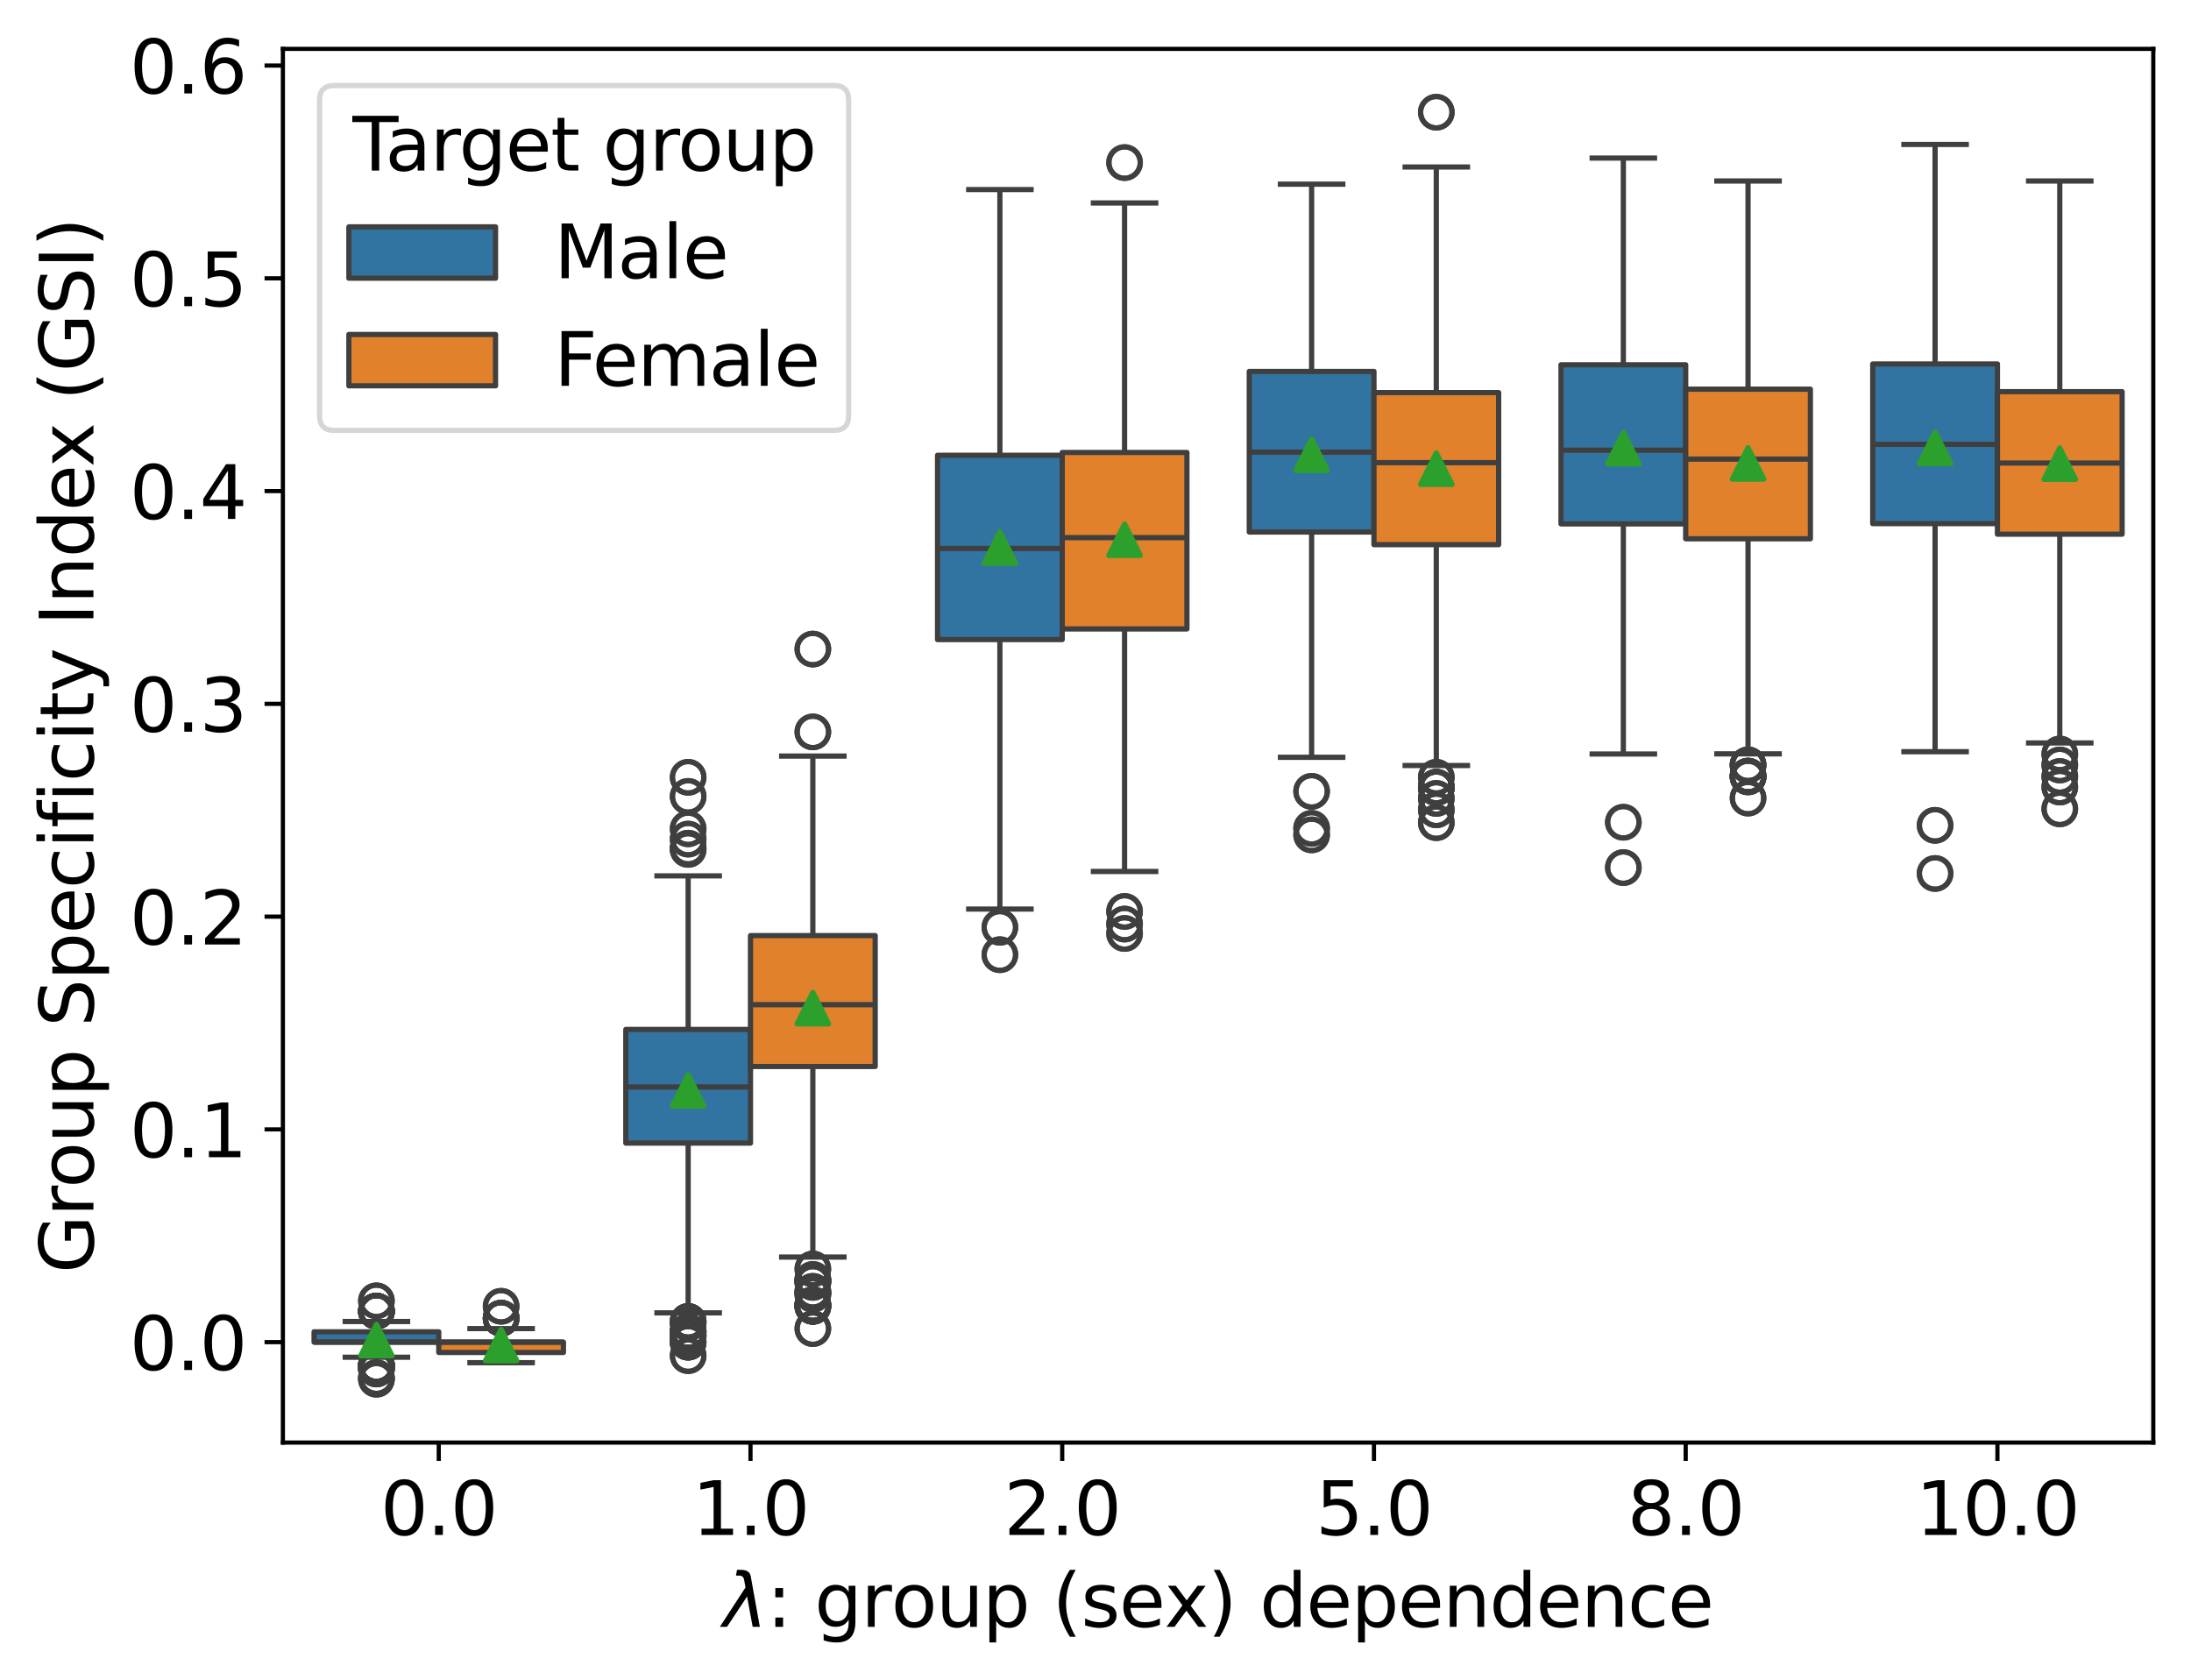 <?xml version="1.0" encoding="utf-8" standalone="no"?>
<!DOCTYPE svg PUBLIC "-//W3C//DTD SVG 1.1//EN"
  "http://www.w3.org/Graphics/SVG/1.1/DTD/svg11.dtd">
<svg xmlns:xlink="http://www.w3.org/1999/xlink" width="418.334pt" height="320.771pt" viewBox="0 0 418.334 320.771" xmlns="http://www.w3.org/2000/svg" version="1.1">
 <defs>
  <style type="text/css">*{stroke-linejoin: round; stroke-linecap: butt}</style>
 </defs>
 <g id="figure_1">
  <g id="patch_1">
   <path d="M 0 320.771
L 418.334 320.771
L 418.334 0
L 0 0
z
" style="fill: #ffffff"/>
  </g>
  <g id="axes_1">
   <g id="patch_2">
    <path d="M 54.014 275.442
L 411.134 275.442
L 411.134 9.33
L 54.014 9.33
z
" style="fill: #ffffff"/>
   </g>
   <g id="patch_3">
    <path d="M 83.774 256.269
L 83.774 256.269
L 83.774 256.269
L 83.774 256.269
z
" clip-path="url(#pfaf07dbdef)" style="fill: #3274a1; stroke: #3f3f3f; stroke-linejoin: miter"/>
   </g>
   <g id="patch_4">
    <path d="M 83.774 256.269
L 83.774 256.269
L 83.774 256.269
L 83.774 256.269
z
" clip-path="url(#pfaf07dbdef)" style="fill: #e1812c; stroke: #3f3f3f; stroke-linejoin: miter"/>
   </g>
   <g id="matplotlib.axis_1">
    <g id="xtick_1">
     <g id="line2d_1">
      <defs>
       <path id="mf64759e48a" d="M 0 0
L 0 3.5
" style="stroke: #000000; stroke-width: 0.8"/>
      </defs>
      <g>
       <use xlink:href="#mf64759e48a" x="83.774" y="275.442" style="stroke: #000000; stroke-width: 0.8"/>
      </g>
     </g>
     <g id="text_1">
      <!-- 0.0 -->
      <g transform="translate(72.642 293.08) scale(0.14 -0.14)">
       <defs>
        <path id="DejaVuSans-30" d="M 2034 4250
Q 1547 4250 1301 3770
Q 1056 3291 1056 2328
Q 1056 1369 1301 889
Q 1547 409 2034 409
Q 2525 409 2770 889
Q 3016 1369 3016 2328
Q 3016 3291 2770 3770
Q 2525 4250 2034 4250
z
M 2034 4750
Q 2819 4750 3233 4129
Q 3647 3509 3647 2328
Q 3647 1150 3233 529
Q 2819 -91 2034 -91
Q 1250 -91 836 529
Q 422 1150 422 2328
Q 422 3509 836 4129
Q 1250 4750 2034 4750
z
" transform="scale(0.016)"/>
        <path id="DejaVuSans-2e" d="M 684 794
L 1344 794
L 1344 0
L 684 0
L 684 794
z
" transform="scale(0.016)"/>
       </defs>
       <use xlink:href="#DejaVuSans-30"/>
       <use xlink:href="#DejaVuSans-2e" x="63.623"/>
       <use xlink:href="#DejaVuSans-30" x="95.41"/>
      </g>
     </g>
    </g>
    <g id="xtick_2">
     <g id="line2d_2">
      <g>
       <use xlink:href="#mf64759e48a" x="143.294" y="275.442" style="stroke: #000000; stroke-width: 0.8"/>
      </g>
     </g>
     <g id="text_2">
      <!-- 1.0 -->
      <g transform="translate(132.162 293.08) scale(0.14 -0.14)">
       <defs>
        <path id="DejaVuSans-31" d="M 794 531
L 1825 531
L 1825 4091
L 703 3866
L 703 4441
L 1819 4666
L 2450 4666
L 2450 531
L 3481 531
L 3481 0
L 794 0
L 794 531
z
" transform="scale(0.016)"/>
       </defs>
       <use xlink:href="#DejaVuSans-31"/>
       <use xlink:href="#DejaVuSans-2e" x="63.623"/>
       <use xlink:href="#DejaVuSans-30" x="95.41"/>
      </g>
     </g>
    </g>
    <g id="xtick_3">
     <g id="line2d_3">
      <g>
       <use xlink:href="#mf64759e48a" x="202.814" y="275.442" style="stroke: #000000; stroke-width: 0.8"/>
      </g>
     </g>
     <g id="text_3">
      <!-- 2.0 -->
      <g transform="translate(191.682 293.08) scale(0.14 -0.14)">
       <defs>
        <path id="DejaVuSans-32" d="M 1228 531
L 3431 531
L 3431 0
L 469 0
L 469 531
Q 828 903 1448 1529
Q 2069 2156 2228 2338
Q 2531 2678 2651 2914
Q 2772 3150 2772 3378
Q 2772 3750 2511 3984
Q 2250 4219 1831 4219
Q 1534 4219 1204 4116
Q 875 4013 500 3803
L 500 4441
Q 881 4594 1212 4672
Q 1544 4750 1819 4750
Q 2544 4750 2975 4387
Q 3406 4025 3406 3419
Q 3406 3131 3298 2873
Q 3191 2616 2906 2266
Q 2828 2175 2409 1742
Q 1991 1309 1228 531
z
" transform="scale(0.016)"/>
       </defs>
       <use xlink:href="#DejaVuSans-32"/>
       <use xlink:href="#DejaVuSans-2e" x="63.623"/>
       <use xlink:href="#DejaVuSans-30" x="95.41"/>
      </g>
     </g>
    </g>
    <g id="xtick_4">
     <g id="line2d_4">
      <g>
       <use xlink:href="#mf64759e48a" x="262.334" y="275.442" style="stroke: #000000; stroke-width: 0.8"/>
      </g>
     </g>
     <g id="text_4">
      <!-- 5.0 -->
      <g transform="translate(251.202 293.08) scale(0.14 -0.14)">
       <defs>
        <path id="DejaVuSans-35" d="M 691 4666
L 3169 4666
L 3169 4134
L 1269 4134
L 1269 2991
Q 1406 3038 1543 3061
Q 1681 3084 1819 3084
Q 2600 3084 3056 2656
Q 3513 2228 3513 1497
Q 3513 744 3044 326
Q 2575 -91 1722 -91
Q 1428 -91 1123 -41
Q 819 9 494 109
L 494 744
Q 775 591 1075 516
Q 1375 441 1709 441
Q 2250 441 2565 725
Q 2881 1009 2881 1497
Q 2881 1984 2565 2268
Q 2250 2553 1709 2553
Q 1456 2553 1204 2497
Q 953 2441 691 2322
L 691 4666
z
" transform="scale(0.016)"/>
       </defs>
       <use xlink:href="#DejaVuSans-35"/>
       <use xlink:href="#DejaVuSans-2e" x="63.623"/>
       <use xlink:href="#DejaVuSans-30" x="95.41"/>
      </g>
     </g>
    </g>
    <g id="xtick_5">
     <g id="line2d_5">
      <g>
       <use xlink:href="#mf64759e48a" x="321.854" y="275.442" style="stroke: #000000; stroke-width: 0.8"/>
      </g>
     </g>
     <g id="text_5">
      <!-- 8.0 -->
      <g transform="translate(310.722 293.08) scale(0.14 -0.14)">
       <defs>
        <path id="DejaVuSans-38" d="M 2034 2216
Q 1584 2216 1326 1975
Q 1069 1734 1069 1313
Q 1069 891 1326 650
Q 1584 409 2034 409
Q 2484 409 2743 651
Q 3003 894 3003 1313
Q 3003 1734 2745 1975
Q 2488 2216 2034 2216
z
M 1403 2484
Q 997 2584 770 2862
Q 544 3141 544 3541
Q 544 4100 942 4425
Q 1341 4750 2034 4750
Q 2731 4750 3128 4425
Q 3525 4100 3525 3541
Q 3525 3141 3298 2862
Q 3072 2584 2669 2484
Q 3125 2378 3379 2068
Q 3634 1759 3634 1313
Q 3634 634 3220 271
Q 2806 -91 2034 -91
Q 1263 -91 848 271
Q 434 634 434 1313
Q 434 1759 690 2068
Q 947 2378 1403 2484
z
M 1172 3481
Q 1172 3119 1398 2916
Q 1625 2713 2034 2713
Q 2441 2713 2670 2916
Q 2900 3119 2900 3481
Q 2900 3844 2670 4047
Q 2441 4250 2034 4250
Q 1625 4250 1398 4047
Q 1172 3844 1172 3481
z
" transform="scale(0.016)"/>
       </defs>
       <use xlink:href="#DejaVuSans-38"/>
       <use xlink:href="#DejaVuSans-2e" x="63.623"/>
       <use xlink:href="#DejaVuSans-30" x="95.41"/>
      </g>
     </g>
    </g>
    <g id="xtick_6">
     <g id="line2d_6">
      <g>
       <use xlink:href="#mf64759e48a" x="381.374" y="275.442" style="stroke: #000000; stroke-width: 0.8"/>
      </g>
     </g>
     <g id="text_6">
      <!-- 10.0 -->
      <g transform="translate(365.788 293.08) scale(0.14 -0.14)">
       <use xlink:href="#DejaVuSans-31"/>
       <use xlink:href="#DejaVuSans-30" x="63.623"/>
       <use xlink:href="#DejaVuSans-2e" x="127.246"/>
       <use xlink:href="#DejaVuSans-30" x="159.033"/>
      </g>
     </g>
    </g>
    <g id="text_7">
     <!-- $\lambda$: group (sex) dependence -->
     <g transform="translate(138.074 310.631) scale(0.14 -0.14)">
      <defs>
       <path id="DejaVuSans-Oblique-3bb" d="M 2350 4316
L 3125 0
L 2516 0
L 2038 2588
L 328 0
L -281 0
L 1903 3356
L 1794 3975
Q 1725 4369 1391 4369
L 1091 4369
L 1184 4863
L 1550 4856
Q 2253 4847 2350 4316
z
" transform="scale(0.016)"/>
       <path id="DejaVuSans-3a" d="M 750 794
L 1409 794
L 1409 0
L 750 0
L 750 794
z
M 750 3309
L 1409 3309
L 1409 2516
L 750 2516
L 750 3309
z
" transform="scale(0.016)"/>
       <path id="DejaVuSans-20" transform="scale(0.016)"/>
       <path id="DejaVuSans-67" d="M 2906 1791
Q 2906 2416 2648 2759
Q 2391 3103 1925 3103
Q 1463 3103 1205 2759
Q 947 2416 947 1791
Q 947 1169 1205 825
Q 1463 481 1925 481
Q 2391 481 2648 825
Q 2906 1169 2906 1791
z
M 3481 434
Q 3481 -459 3084 -895
Q 2688 -1331 1869 -1331
Q 1566 -1331 1297 -1286
Q 1028 -1241 775 -1147
L 775 -588
Q 1028 -725 1275 -790
Q 1522 -856 1778 -856
Q 2344 -856 2625 -561
Q 2906 -266 2906 331
L 2906 616
Q 2728 306 2450 153
Q 2172 0 1784 0
Q 1141 0 747 490
Q 353 981 353 1791
Q 353 2603 747 3093
Q 1141 3584 1784 3584
Q 2172 3584 2450 3431
Q 2728 3278 2906 2969
L 2906 3500
L 3481 3500
L 3481 434
z
" transform="scale(0.016)"/>
       <path id="DejaVuSans-72" d="M 2631 2963
Q 2534 3019 2420 3045
Q 2306 3072 2169 3072
Q 1681 3072 1420 2755
Q 1159 2438 1159 1844
L 1159 0
L 581 0
L 581 3500
L 1159 3500
L 1159 2956
Q 1341 3275 1631 3429
Q 1922 3584 2338 3584
Q 2397 3584 2469 3576
Q 2541 3569 2628 3553
L 2631 2963
z
" transform="scale(0.016)"/>
       <path id="DejaVuSans-6f" d="M 1959 3097
Q 1497 3097 1228 2736
Q 959 2375 959 1747
Q 959 1119 1226 758
Q 1494 397 1959 397
Q 2419 397 2687 759
Q 2956 1122 2956 1747
Q 2956 2369 2687 2733
Q 2419 3097 1959 3097
z
M 1959 3584
Q 2709 3584 3137 3096
Q 3566 2609 3566 1747
Q 3566 888 3137 398
Q 2709 -91 1959 -91
Q 1206 -91 779 398
Q 353 888 353 1747
Q 353 2609 779 3096
Q 1206 3584 1959 3584
z
" transform="scale(0.016)"/>
       <path id="DejaVuSans-75" d="M 544 1381
L 544 3500
L 1119 3500
L 1119 1403
Q 1119 906 1312 657
Q 1506 409 1894 409
Q 2359 409 2629 706
Q 2900 1003 2900 1516
L 2900 3500
L 3475 3500
L 3475 0
L 2900 0
L 2900 538
Q 2691 219 2414 64
Q 2138 -91 1772 -91
Q 1169 -91 856 284
Q 544 659 544 1381
z
M 1991 3584
L 1991 3584
z
" transform="scale(0.016)"/>
       <path id="DejaVuSans-70" d="M 1159 525
L 1159 -1331
L 581 -1331
L 581 3500
L 1159 3500
L 1159 2969
Q 1341 3281 1617 3432
Q 1894 3584 2278 3584
Q 2916 3584 3314 3078
Q 3713 2572 3713 1747
Q 3713 922 3314 415
Q 2916 -91 2278 -91
Q 1894 -91 1617 61
Q 1341 213 1159 525
z
M 3116 1747
Q 3116 2381 2855 2742
Q 2594 3103 2138 3103
Q 1681 3103 1420 2742
Q 1159 2381 1159 1747
Q 1159 1113 1420 752
Q 1681 391 2138 391
Q 2594 391 2855 752
Q 3116 1113 3116 1747
z
" transform="scale(0.016)"/>
       <path id="DejaVuSans-28" d="M 1984 4856
Q 1566 4138 1362 3434
Q 1159 2731 1159 2009
Q 1159 1288 1364 580
Q 1569 -128 1984 -844
L 1484 -844
Q 1016 -109 783 600
Q 550 1309 550 2009
Q 550 2706 781 3412
Q 1013 4119 1484 4856
L 1984 4856
z
" transform="scale(0.016)"/>
       <path id="DejaVuSans-73" d="M 2834 3397
L 2834 2853
Q 2591 2978 2328 3040
Q 2066 3103 1784 3103
Q 1356 3103 1142 2972
Q 928 2841 928 2578
Q 928 2378 1081 2264
Q 1234 2150 1697 2047
L 1894 2003
Q 2506 1872 2764 1633
Q 3022 1394 3022 966
Q 3022 478 2636 193
Q 2250 -91 1575 -91
Q 1294 -91 989 -36
Q 684 19 347 128
L 347 722
Q 666 556 975 473
Q 1284 391 1588 391
Q 1994 391 2212 530
Q 2431 669 2431 922
Q 2431 1156 2273 1281
Q 2116 1406 1581 1522
L 1381 1569
Q 847 1681 609 1914
Q 372 2147 372 2553
Q 372 3047 722 3315
Q 1072 3584 1716 3584
Q 2034 3584 2315 3537
Q 2597 3491 2834 3397
z
" transform="scale(0.016)"/>
       <path id="DejaVuSans-65" d="M 3597 1894
L 3597 1613
L 953 1613
Q 991 1019 1311 708
Q 1631 397 2203 397
Q 2534 397 2845 478
Q 3156 559 3463 722
L 3463 178
Q 3153 47 2828 -22
Q 2503 -91 2169 -91
Q 1331 -91 842 396
Q 353 884 353 1716
Q 353 2575 817 3079
Q 1281 3584 2069 3584
Q 2775 3584 3186 3129
Q 3597 2675 3597 1894
z
M 3022 2063
Q 3016 2534 2758 2815
Q 2500 3097 2075 3097
Q 1594 3097 1305 2825
Q 1016 2553 972 2059
L 3022 2063
z
" transform="scale(0.016)"/>
       <path id="DejaVuSans-78" d="M 3513 3500
L 2247 1797
L 3578 0
L 2900 0
L 1881 1375
L 863 0
L 184 0
L 1544 1831
L 300 3500
L 978 3500
L 1906 2253
L 2834 3500
L 3513 3500
z
" transform="scale(0.016)"/>
       <path id="DejaVuSans-29" d="M 513 4856
L 1013 4856
Q 1481 4119 1714 3412
Q 1947 2706 1947 2009
Q 1947 1309 1714 600
Q 1481 -109 1013 -844
L 513 -844
Q 928 -128 1133 580
Q 1338 1288 1338 2009
Q 1338 2731 1133 3434
Q 928 4138 513 4856
z
" transform="scale(0.016)"/>
       <path id="DejaVuSans-64" d="M 2906 2969
L 2906 4863
L 3481 4863
L 3481 0
L 2906 0
L 2906 525
Q 2725 213 2448 61
Q 2172 -91 1784 -91
Q 1150 -91 751 415
Q 353 922 353 1747
Q 353 2572 751 3078
Q 1150 3584 1784 3584
Q 2172 3584 2448 3432
Q 2725 3281 2906 2969
z
M 947 1747
Q 947 1113 1208 752
Q 1469 391 1925 391
Q 2381 391 2643 752
Q 2906 1113 2906 1747
Q 2906 2381 2643 2742
Q 2381 3103 1925 3103
Q 1469 3103 1208 2742
Q 947 2381 947 1747
z
" transform="scale(0.016)"/>
       <path id="DejaVuSans-6e" d="M 3513 2113
L 3513 0
L 2938 0
L 2938 2094
Q 2938 2591 2744 2837
Q 2550 3084 2163 3084
Q 1697 3084 1428 2787
Q 1159 2491 1159 1978
L 1159 0
L 581 0
L 581 3500
L 1159 3500
L 1159 2956
Q 1366 3272 1645 3428
Q 1925 3584 2291 3584
Q 2894 3584 3203 3211
Q 3513 2838 3513 2113
z
" transform="scale(0.016)"/>
       <path id="DejaVuSans-63" d="M 3122 3366
L 3122 2828
Q 2878 2963 2633 3030
Q 2388 3097 2138 3097
Q 1578 3097 1268 2742
Q 959 2388 959 1747
Q 959 1106 1268 751
Q 1578 397 2138 397
Q 2388 397 2633 464
Q 2878 531 3122 666
L 3122 134
Q 2881 22 2623 -34
Q 2366 -91 2075 -91
Q 1284 -91 818 406
Q 353 903 353 1747
Q 353 2603 823 3093
Q 1294 3584 2113 3584
Q 2378 3584 2631 3529
Q 2884 3475 3122 3366
z
" transform="scale(0.016)"/>
      </defs>
      <use xlink:href="#DejaVuSans-Oblique-3bb" transform="translate(0 0.016)"/>
      <use xlink:href="#DejaVuSans-3a" transform="translate(59.18 0.016)"/>
      <use xlink:href="#DejaVuSans-20" transform="translate(92.871 0.016)"/>
      <use xlink:href="#DejaVuSans-67" transform="translate(124.658 0.016)"/>
      <use xlink:href="#DejaVuSans-72" transform="translate(188.135 0.016)"/>
      <use xlink:href="#DejaVuSans-6f" transform="translate(229.248 0.016)"/>
      <use xlink:href="#DejaVuSans-75" transform="translate(290.43 0.016)"/>
      <use xlink:href="#DejaVuSans-70" transform="translate(353.809 0.016)"/>
      <use xlink:href="#DejaVuSans-20" transform="translate(417.285 0.016)"/>
      <use xlink:href="#DejaVuSans-28" transform="translate(449.072 0.016)"/>
      <use xlink:href="#DejaVuSans-73" transform="translate(488.086 0.016)"/>
      <use xlink:href="#DejaVuSans-65" transform="translate(540.186 0.016)"/>
      <use xlink:href="#DejaVuSans-78" transform="translate(601.709 0.016)"/>
      <use xlink:href="#DejaVuSans-29" transform="translate(660.889 0.016)"/>
      <use xlink:href="#DejaVuSans-20" transform="translate(699.902 0.016)"/>
      <use xlink:href="#DejaVuSans-64" transform="translate(731.689 0.016)"/>
      <use xlink:href="#DejaVuSans-65" transform="translate(795.166 0.016)"/>
      <use xlink:href="#DejaVuSans-70" transform="translate(856.689 0.016)"/>
      <use xlink:href="#DejaVuSans-65" transform="translate(920.166 0.016)"/>
      <use xlink:href="#DejaVuSans-6e" transform="translate(981.689 0.016)"/>
      <use xlink:href="#DejaVuSans-64" transform="translate(1045.068 0.016)"/>
      <use xlink:href="#DejaVuSans-65" transform="translate(1108.545 0.016)"/>
      <use xlink:href="#DejaVuSans-6e" transform="translate(1170.068 0.016)"/>
      <use xlink:href="#DejaVuSans-63" transform="translate(1233.447 0.016)"/>
      <use xlink:href="#DejaVuSans-65" transform="translate(1288.428 0.016)"/>
     </g>
    </g>
   </g>
   <g id="matplotlib.axis_2">
    <g id="ytick_1">
     <g id="line2d_7">
      <defs>
       <path id="maff1220d51" d="M 0 0
L -3.5 0
" style="stroke: #000000; stroke-width: 0.8"/>
      </defs>
      <g>
       <use xlink:href="#maff1220d51" x="54.014" y="256.269" style="stroke: #000000; stroke-width: 0.8"/>
      </g>
     </g>
     <g id="text_8">
      <!-- 0.0 -->
      <g transform="translate(24.749 261.588) scale(0.14 -0.14)">
       <use xlink:href="#DejaVuSans-30"/>
       <use xlink:href="#DejaVuSans-2e" x="63.623"/>
       <use xlink:href="#DejaVuSans-30" x="95.41"/>
      </g>
     </g>
    </g>
    <g id="ytick_2">
     <g id="line2d_8">
      <g>
       <use xlink:href="#maff1220d51" x="54.014" y="215.644" style="stroke: #000000; stroke-width: 0.8"/>
      </g>
     </g>
     <g id="text_9">
      <!-- 0.1 -->
      <g transform="translate(24.749 220.963) scale(0.14 -0.14)">
       <use xlink:href="#DejaVuSans-30"/>
       <use xlink:href="#DejaVuSans-2e" x="63.623"/>
       <use xlink:href="#DejaVuSans-31" x="95.41"/>
      </g>
     </g>
    </g>
    <g id="ytick_3">
     <g id="line2d_9">
      <g>
       <use xlink:href="#maff1220d51" x="54.014" y="175.019" style="stroke: #000000; stroke-width: 0.8"/>
      </g>
     </g>
     <g id="text_10">
      <!-- 0.2 -->
      <g transform="translate(24.749 180.338) scale(0.14 -0.14)">
       <use xlink:href="#DejaVuSans-30"/>
       <use xlink:href="#DejaVuSans-2e" x="63.623"/>
       <use xlink:href="#DejaVuSans-32" x="95.41"/>
      </g>
     </g>
    </g>
    <g id="ytick_4">
     <g id="line2d_10">
      <g>
       <use xlink:href="#maff1220d51" x="54.014" y="134.394" style="stroke: #000000; stroke-width: 0.8"/>
      </g>
     </g>
     <g id="text_11">
      <!-- 0.3 -->
      <g transform="translate(24.749 139.713) scale(0.14 -0.14)">
       <defs>
        <path id="DejaVuSans-33" d="M 2597 2516
Q 3050 2419 3304 2112
Q 3559 1806 3559 1356
Q 3559 666 3084 287
Q 2609 -91 1734 -91
Q 1441 -91 1130 -33
Q 819 25 488 141
L 488 750
Q 750 597 1062 519
Q 1375 441 1716 441
Q 2309 441 2620 675
Q 2931 909 2931 1356
Q 2931 1769 2642 2001
Q 2353 2234 1838 2234
L 1294 2234
L 1294 2753
L 1863 2753
Q 2328 2753 2575 2939
Q 2822 3125 2822 3475
Q 2822 3834 2567 4026
Q 2313 4219 1838 4219
Q 1578 4219 1281 4162
Q 984 4106 628 3988
L 628 4550
Q 988 4650 1302 4700
Q 1616 4750 1894 4750
Q 2613 4750 3031 4423
Q 3450 4097 3450 3541
Q 3450 3153 3228 2886
Q 3006 2619 2597 2516
z
" transform="scale(0.016)"/>
       </defs>
       <use xlink:href="#DejaVuSans-30"/>
       <use xlink:href="#DejaVuSans-2e" x="63.623"/>
       <use xlink:href="#DejaVuSans-33" x="95.41"/>
      </g>
     </g>
    </g>
    <g id="ytick_5">
     <g id="line2d_11">
      <g>
       <use xlink:href="#maff1220d51" x="54.014" y="93.769" style="stroke: #000000; stroke-width: 0.8"/>
      </g>
     </g>
     <g id="text_12">
      <!-- 0.4 -->
      <g transform="translate(24.749 99.088) scale(0.14 -0.14)">
       <defs>
        <path id="DejaVuSans-34" d="M 2419 4116
L 825 1625
L 2419 1625
L 2419 4116
z
M 2253 4666
L 3047 4666
L 3047 1625
L 3713 1625
L 3713 1100
L 3047 1100
L 3047 0
L 2419 0
L 2419 1100
L 313 1100
L 313 1709
L 2253 4666
z
" transform="scale(0.016)"/>
       </defs>
       <use xlink:href="#DejaVuSans-30"/>
       <use xlink:href="#DejaVuSans-2e" x="63.623"/>
       <use xlink:href="#DejaVuSans-34" x="95.41"/>
      </g>
     </g>
    </g>
    <g id="ytick_6">
     <g id="line2d_12">
      <g>
       <use xlink:href="#maff1220d51" x="54.014" y="53.144" style="stroke: #000000; stroke-width: 0.8"/>
      </g>
     </g>
     <g id="text_13">
      <!-- 0.5 -->
      <g transform="translate(24.749 58.463) scale(0.14 -0.14)">
       <use xlink:href="#DejaVuSans-30"/>
       <use xlink:href="#DejaVuSans-2e" x="63.623"/>
       <use xlink:href="#DejaVuSans-35" x="95.41"/>
      </g>
     </g>
    </g>
    <g id="ytick_7">
     <g id="line2d_13">
      <g>
       <use xlink:href="#maff1220d51" x="54.014" y="12.519" style="stroke: #000000; stroke-width: 0.8"/>
      </g>
     </g>
     <g id="text_14">
      <!-- 0.6 -->
      <g transform="translate(24.749 17.838) scale(0.14 -0.14)">
       <defs>
        <path id="DejaVuSans-36" d="M 2113 2584
Q 1688 2584 1439 2293
Q 1191 2003 1191 1497
Q 1191 994 1439 701
Q 1688 409 2113 409
Q 2538 409 2786 701
Q 3034 994 3034 1497
Q 3034 2003 2786 2293
Q 2538 2584 2113 2584
z
M 3366 4563
L 3366 3988
Q 3128 4100 2886 4159
Q 2644 4219 2406 4219
Q 1781 4219 1451 3797
Q 1122 3375 1075 2522
Q 1259 2794 1537 2939
Q 1816 3084 2150 3084
Q 2853 3084 3261 2657
Q 3669 2231 3669 1497
Q 3669 778 3244 343
Q 2819 -91 2113 -91
Q 1303 -91 875 529
Q 447 1150 447 2328
Q 447 3434 972 4092
Q 1497 4750 2381 4750
Q 2619 4750 2861 4703
Q 3103 4656 3366 4563
z
" transform="scale(0.016)"/>
       </defs>
       <use xlink:href="#DejaVuSans-30"/>
       <use xlink:href="#DejaVuSans-2e" x="63.623"/>
       <use xlink:href="#DejaVuSans-36" x="95.41"/>
      </g>
     </g>
    </g>
    <g id="text_15">
     <!-- Group Specificity Index (GSI) -->
     <g transform="translate(17.838 243.114) rotate(-90) scale(0.14 -0.14)">
      <defs>
       <path id="DejaVuSans-47" d="M 3809 666
L 3809 1919
L 2778 1919
L 2778 2438
L 4434 2438
L 4434 434
Q 4069 175 3628 42
Q 3188 -91 2688 -91
Q 1594 -91 976 548
Q 359 1188 359 2328
Q 359 3472 976 4111
Q 1594 4750 2688 4750
Q 3144 4750 3555 4637
Q 3966 4525 4313 4306
L 4313 3634
Q 3963 3931 3569 4081
Q 3175 4231 2741 4231
Q 1884 4231 1454 3753
Q 1025 3275 1025 2328
Q 1025 1384 1454 906
Q 1884 428 2741 428
Q 3075 428 3337 486
Q 3600 544 3809 666
z
" transform="scale(0.016)"/>
       <path id="DejaVuSans-53" d="M 3425 4513
L 3425 3897
Q 3066 4069 2747 4153
Q 2428 4238 2131 4238
Q 1616 4238 1336 4038
Q 1056 3838 1056 3469
Q 1056 3159 1242 3001
Q 1428 2844 1947 2747
L 2328 2669
Q 3034 2534 3370 2195
Q 3706 1856 3706 1288
Q 3706 609 3251 259
Q 2797 -91 1919 -91
Q 1588 -91 1214 -16
Q 841 59 441 206
L 441 856
Q 825 641 1194 531
Q 1563 422 1919 422
Q 2459 422 2753 634
Q 3047 847 3047 1241
Q 3047 1584 2836 1778
Q 2625 1972 2144 2069
L 1759 2144
Q 1053 2284 737 2584
Q 422 2884 422 3419
Q 422 4038 858 4394
Q 1294 4750 2059 4750
Q 2388 4750 2728 4690
Q 3069 4631 3425 4513
z
" transform="scale(0.016)"/>
       <path id="DejaVuSans-69" d="M 603 3500
L 1178 3500
L 1178 0
L 603 0
L 603 3500
z
M 603 4863
L 1178 4863
L 1178 4134
L 603 4134
L 603 4863
z
" transform="scale(0.016)"/>
       <path id="DejaVuSans-66" d="M 2375 4863
L 2375 4384
L 1825 4384
Q 1516 4384 1395 4259
Q 1275 4134 1275 3809
L 1275 3500
L 2222 3500
L 2222 3053
L 1275 3053
L 1275 0
L 697 0
L 697 3053
L 147 3053
L 147 3500
L 697 3500
L 697 3744
Q 697 4328 969 4595
Q 1241 4863 1831 4863
L 2375 4863
z
" transform="scale(0.016)"/>
       <path id="DejaVuSans-74" d="M 1172 4494
L 1172 3500
L 2356 3500
L 2356 3053
L 1172 3053
L 1172 1153
Q 1172 725 1289 603
Q 1406 481 1766 481
L 2356 481
L 2356 0
L 1766 0
Q 1100 0 847 248
Q 594 497 594 1153
L 594 3053
L 172 3053
L 172 3500
L 594 3500
L 594 4494
L 1172 4494
z
" transform="scale(0.016)"/>
       <path id="DejaVuSans-79" d="M 2059 -325
Q 1816 -950 1584 -1140
Q 1353 -1331 966 -1331
L 506 -1331
L 506 -850
L 844 -850
Q 1081 -850 1212 -737
Q 1344 -625 1503 -206
L 1606 56
L 191 3500
L 800 3500
L 1894 763
L 2988 3500
L 3597 3500
L 2059 -325
z
" transform="scale(0.016)"/>
       <path id="DejaVuSans-49" d="M 628 4666
L 1259 4666
L 1259 0
L 628 0
L 628 4666
z
" transform="scale(0.016)"/>
      </defs>
      <use xlink:href="#DejaVuSans-47"/>
      <use xlink:href="#DejaVuSans-72" x="77.49"/>
      <use xlink:href="#DejaVuSans-6f" x="116.354"/>
      <use xlink:href="#DejaVuSans-75" x="177.535"/>
      <use xlink:href="#DejaVuSans-70" x="240.914"/>
      <use xlink:href="#DejaVuSans-20" x="304.391"/>
      <use xlink:href="#DejaVuSans-53" x="336.178"/>
      <use xlink:href="#DejaVuSans-70" x="399.654"/>
      <use xlink:href="#DejaVuSans-65" x="463.131"/>
      <use xlink:href="#DejaVuSans-63" x="524.654"/>
      <use xlink:href="#DejaVuSans-69" x="579.635"/>
      <use xlink:href="#DejaVuSans-66" x="607.418"/>
      <use xlink:href="#DejaVuSans-69" x="642.623"/>
      <use xlink:href="#DejaVuSans-63" x="670.406"/>
      <use xlink:href="#DejaVuSans-69" x="725.387"/>
      <use xlink:href="#DejaVuSans-74" x="753.17"/>
      <use xlink:href="#DejaVuSans-79" x="792.379"/>
      <use xlink:href="#DejaVuSans-20" x="851.559"/>
      <use xlink:href="#DejaVuSans-49" x="883.346"/>
      <use xlink:href="#DejaVuSans-6e" x="912.838"/>
      <use xlink:href="#DejaVuSans-64" x="976.217"/>
      <use xlink:href="#DejaVuSans-65" x="1039.693"/>
      <use xlink:href="#DejaVuSans-78" x="1099.467"/>
      <use xlink:href="#DejaVuSans-20" x="1158.646"/>
      <use xlink:href="#DejaVuSans-28" x="1190.434"/>
      <use xlink:href="#DejaVuSans-47" x="1229.447"/>
      <use xlink:href="#DejaVuSans-53" x="1306.938"/>
      <use xlink:href="#DejaVuSans-49" x="1370.414"/>
      <use xlink:href="#DejaVuSans-29" x="1399.906"/>
     </g>
    </g>
   </g>
   <g id="patch_5">
    <path d="M 59.966 256.269
L 83.774 256.269
L 83.774 254.297
L 59.966 254.297
L 59.966 256.269
z
" clip-path="url(#pfaf07dbdef)" style="fill: #3274a1; stroke: #3f3f3f; stroke-linejoin: miter"/>
   </g>
   <g id="line2d_14">
    <path d="M 71.87 256.269
L 71.87 259.148
" clip-path="url(#pfaf07dbdef)" style="fill: none; stroke: #3f3f3f"/>
   </g>
   <g id="line2d_15">
    <path d="M 71.87 254.297
L 71.87 252.325
" clip-path="url(#pfaf07dbdef)" style="fill: none; stroke: #3f3f3f"/>
   </g>
   <g id="line2d_16">
    <path d="M 65.918 259.148
L 77.822 259.148
" clip-path="url(#pfaf07dbdef)" style="fill: none; stroke: #3f3f3f; stroke-linecap: square"/>
   </g>
   <g id="line2d_17">
    <path d="M 65.918 252.325
L 77.822 252.325
" clip-path="url(#pfaf07dbdef)" style="fill: none; stroke: #3f3f3f; stroke-linecap: square"/>
   </g>
   <g id="line2d_18">
    <defs>
     <path id="mc5c4ddb95d" d="M 0 3
C 0.796 3 1.559 2.684 2.121 2.121
C 2.684 1.559 3 0.796 3 0
C 3 -0.796 2.684 -1.559 2.121 -2.121
C 1.559 -2.684 0.796 -3 0 -3
C -0.796 -3 -1.559 -2.684 -2.121 -2.121
C -2.684 -1.559 -3 -0.796 -3 0
C -3 0.796 -2.684 1.559 -2.121 2.121
C -1.559 2.684 -0.796 3 0 3
z
" style="stroke: #3f3f3f"/>
    </defs>
    <g clip-path="url(#pfaf07dbdef)">
     <use xlink:href="#mc5c4ddb95d" x="71.87" y="260.808" style="fill-opacity: 0; stroke: #3f3f3f"/>
     <use xlink:href="#mc5c4ddb95d" x="71.87" y="260.808" style="fill-opacity: 0; stroke: #3f3f3f"/>
     <use xlink:href="#mc5c4ddb95d" x="71.87" y="263.058" style="fill-opacity: 0; stroke: #3f3f3f"/>
     <use xlink:href="#mc5c4ddb95d" x="71.87" y="263.058" style="fill-opacity: 0; stroke: #3f3f3f"/>
     <use xlink:href="#mc5c4ddb95d" x="71.87" y="260.808" style="fill-opacity: 0; stroke: #3f3f3f"/>
     <use xlink:href="#mc5c4ddb95d" x="71.87" y="260.808" style="fill-opacity: 0; stroke: #3f3f3f"/>
     <use xlink:href="#mc5c4ddb95d" x="71.87" y="260.808" style="fill-opacity: 0; stroke: #3f3f3f"/>
     <use xlink:href="#mc5c4ddb95d" x="71.87" y="260.808" style="fill-opacity: 0; stroke: #3f3f3f"/>
     <use xlink:href="#mc5c4ddb95d" x="71.87" y="260.808" style="fill-opacity: 0; stroke: #3f3f3f"/>
     <use xlink:href="#mc5c4ddb95d" x="71.87" y="260.808" style="fill-opacity: 0; stroke: #3f3f3f"/>
     <use xlink:href="#mc5c4ddb95d" x="71.87" y="260.808" style="fill-opacity: 0; stroke: #3f3f3f"/>
     <use xlink:href="#mc5c4ddb95d" x="71.87" y="261.396" style="fill-opacity: 0; stroke: #3f3f3f"/>
     <use xlink:href="#mc5c4ddb95d" x="71.87" y="260.808" style="fill-opacity: 0; stroke: #3f3f3f"/>
     <use xlink:href="#mc5c4ddb95d" x="71.87" y="261.396" style="fill-opacity: 0; stroke: #3f3f3f"/>
     <use xlink:href="#mc5c4ddb95d" x="71.87" y="261.103" style="fill-opacity: 0; stroke: #3f3f3f"/>
     <use xlink:href="#mc5c4ddb95d" x="71.87" y="261.103" style="fill-opacity: 0; stroke: #3f3f3f"/>
     <use xlink:href="#mc5c4ddb95d" x="71.87" y="260.808" style="fill-opacity: 0; stroke: #3f3f3f"/>
     <use xlink:href="#mc5c4ddb95d" x="71.87" y="260.808" style="fill-opacity: 0; stroke: #3f3f3f"/>
     <use xlink:href="#mc5c4ddb95d" x="71.87" y="261.103" style="fill-opacity: 0; stroke: #3f3f3f"/>
     <use xlink:href="#mc5c4ddb95d" x="71.87" y="260.808" style="fill-opacity: 0; stroke: #3f3f3f"/>
     <use xlink:href="#mc5c4ddb95d" x="71.87" y="261.103" style="fill-opacity: 0; stroke: #3f3f3f"/>
     <use xlink:href="#mc5c4ddb95d" x="71.87" y="260.808" style="fill-opacity: 0; stroke: #3f3f3f"/>
     <use xlink:href="#mc5c4ddb95d" x="71.87" y="260.808" style="fill-opacity: 0; stroke: #3f3f3f"/>
     <use xlink:href="#mc5c4ddb95d" x="71.87" y="260.808" style="fill-opacity: 0; stroke: #3f3f3f"/>
     <use xlink:href="#mc5c4ddb95d" x="71.87" y="260.808" style="fill-opacity: 0; stroke: #3f3f3f"/>
     <use xlink:href="#mc5c4ddb95d" x="71.87" y="260.808" style="fill-opacity: 0; stroke: #3f3f3f"/>
     <use xlink:href="#mc5c4ddb95d" x="71.87" y="260.808" style="fill-opacity: 0; stroke: #3f3f3f"/>
     <use xlink:href="#mc5c4ddb95d" x="71.87" y="260.808" style="fill-opacity: 0; stroke: #3f3f3f"/>
     <use xlink:href="#mc5c4ddb95d" x="71.87" y="260.808" style="fill-opacity: 0; stroke: #3f3f3f"/>
     <use xlink:href="#mc5c4ddb95d" x="71.87" y="260.808" style="fill-opacity: 0; stroke: #3f3f3f"/>
     <use xlink:href="#mc5c4ddb95d" x="71.87" y="260.808" style="fill-opacity: 0; stroke: #3f3f3f"/>
     <use xlink:href="#mc5c4ddb95d" x="71.87" y="260.808" style="fill-opacity: 0; stroke: #3f3f3f"/>
     <use xlink:href="#mc5c4ddb95d" x="71.87" y="260.808" style="fill-opacity: 0; stroke: #3f3f3f"/>
     <use xlink:href="#mc5c4ddb95d" x="71.87" y="260.808" style="fill-opacity: 0; stroke: #3f3f3f"/>
     <use xlink:href="#mc5c4ddb95d" x="71.87" y="260.808" style="fill-opacity: 0; stroke: #3f3f3f"/>
     <use xlink:href="#mc5c4ddb95d" x="71.87" y="260.808" style="fill-opacity: 0; stroke: #3f3f3f"/>
     <use xlink:href="#mc5c4ddb95d" x="71.87" y="260.808" style="fill-opacity: 0; stroke: #3f3f3f"/>
     <use xlink:href="#mc5c4ddb95d" x="71.87" y="260.808" style="fill-opacity: 0; stroke: #3f3f3f"/>
     <use xlink:href="#mc5c4ddb95d" x="71.87" y="260.808" style="fill-opacity: 0; stroke: #3f3f3f"/>
     <use xlink:href="#mc5c4ddb95d" x="71.87" y="260.808" style="fill-opacity: 0; stroke: #3f3f3f"/>
     <use xlink:href="#mc5c4ddb95d" x="71.87" y="260.808" style="fill-opacity: 0; stroke: #3f3f3f"/>
     <use xlink:href="#mc5c4ddb95d" x="71.87" y="260.808" style="fill-opacity: 0; stroke: #3f3f3f"/>
     <use xlink:href="#mc5c4ddb95d" x="71.87" y="260.808" style="fill-opacity: 0; stroke: #3f3f3f"/>
     <use xlink:href="#mc5c4ddb95d" x="71.87" y="260.808" style="fill-opacity: 0; stroke: #3f3f3f"/>
     <use xlink:href="#mc5c4ddb95d" x="71.87" y="260.808" style="fill-opacity: 0; stroke: #3f3f3f"/>
     <use xlink:href="#mc5c4ddb95d" x="71.87" y="260.808" style="fill-opacity: 0; stroke: #3f3f3f"/>
     <use xlink:href="#mc5c4ddb95d" x="71.87" y="260.808" style="fill-opacity: 0; stroke: #3f3f3f"/>
     <use xlink:href="#mc5c4ddb95d" x="71.87" y="260.808" style="fill-opacity: 0; stroke: #3f3f3f"/>
     <use xlink:href="#mc5c4ddb95d" x="71.87" y="260.808" style="fill-opacity: 0; stroke: #3f3f3f"/>
     <use xlink:href="#mc5c4ddb95d" x="71.87" y="260.808" style="fill-opacity: 0; stroke: #3f3f3f"/>
     <use xlink:href="#mc5c4ddb95d" x="71.87" y="260.808" style="fill-opacity: 0; stroke: #3f3f3f"/>
     <use xlink:href="#mc5c4ddb95d" x="71.87" y="260.808" style="fill-opacity: 0; stroke: #3f3f3f"/>
     <use xlink:href="#mc5c4ddb95d" x="71.87" y="260.808" style="fill-opacity: 0; stroke: #3f3f3f"/>
     <use xlink:href="#mc5c4ddb95d" x="71.87" y="260.808" style="fill-opacity: 0; stroke: #3f3f3f"/>
     <use xlink:href="#mc5c4ddb95d" x="71.87" y="263.346" style="fill-opacity: 0; stroke: #3f3f3f"/>
     <use xlink:href="#mc5c4ddb95d" x="71.87" y="263.346" style="fill-opacity: 0; stroke: #3f3f3f"/>
     <use xlink:href="#mc5c4ddb95d" x="71.87" y="260.808" style="fill-opacity: 0; stroke: #3f3f3f"/>
     <use xlink:href="#mc5c4ddb95d" x="71.87" y="260.808" style="fill-opacity: 0; stroke: #3f3f3f"/>
     <use xlink:href="#mc5c4ddb95d" x="71.87" y="261.103" style="fill-opacity: 0; stroke: #3f3f3f"/>
     <use xlink:href="#mc5c4ddb95d" x="71.87" y="261.103" style="fill-opacity: 0; stroke: #3f3f3f"/>
     <use xlink:href="#mc5c4ddb95d" x="71.87" y="260.808" style="fill-opacity: 0; stroke: #3f3f3f"/>
     <use xlink:href="#mc5c4ddb95d" x="71.87" y="260.808" style="fill-opacity: 0; stroke: #3f3f3f"/>
     <use xlink:href="#mc5c4ddb95d" x="71.87" y="261.103" style="fill-opacity: 0; stroke: #3f3f3f"/>
     <use xlink:href="#mc5c4ddb95d" x="71.87" y="261.103" style="fill-opacity: 0; stroke: #3f3f3f"/>
     <use xlink:href="#mc5c4ddb95d" x="71.87" y="250.353" style="fill-opacity: 0; stroke: #3f3f3f"/>
     <use xlink:href="#mc5c4ddb95d" x="71.87" y="250.353" style="fill-opacity: 0; stroke: #3f3f3f"/>
     <use xlink:href="#mc5c4ddb95d" x="71.87" y="250.353" style="fill-opacity: 0; stroke: #3f3f3f"/>
     <use xlink:href="#mc5c4ddb95d" x="71.87" y="250.353" style="fill-opacity: 0; stroke: #3f3f3f"/>
     <use xlink:href="#mc5c4ddb95d" x="71.87" y="250.353" style="fill-opacity: 0; stroke: #3f3f3f"/>
     <use xlink:href="#mc5c4ddb95d" x="71.87" y="250.353" style="fill-opacity: 0; stroke: #3f3f3f"/>
     <use xlink:href="#mc5c4ddb95d" x="71.87" y="250.353" style="fill-opacity: 0; stroke: #3f3f3f"/>
     <use xlink:href="#mc5c4ddb95d" x="71.87" y="248.381" style="fill-opacity: 0; stroke: #3f3f3f"/>
     <use xlink:href="#mc5c4ddb95d" x="71.87" y="250.353" style="fill-opacity: 0; stroke: #3f3f3f"/>
     <use xlink:href="#mc5c4ddb95d" x="71.87" y="248.381" style="fill-opacity: 0; stroke: #3f3f3f"/>
     <use xlink:href="#mc5c4ddb95d" x="71.87" y="250.353" style="fill-opacity: 0; stroke: #3f3f3f"/>
     <use xlink:href="#mc5c4ddb95d" x="71.87" y="250.353" style="fill-opacity: 0; stroke: #3f3f3f"/>
     <use xlink:href="#mc5c4ddb95d" x="71.87" y="250.353" style="fill-opacity: 0; stroke: #3f3f3f"/>
     <use xlink:href="#mc5c4ddb95d" x="71.87" y="250.353" style="fill-opacity: 0; stroke: #3f3f3f"/>
     <use xlink:href="#mc5c4ddb95d" x="71.87" y="250.353" style="fill-opacity: 0; stroke: #3f3f3f"/>
     <use xlink:href="#mc5c4ddb95d" x="71.87" y="250.353" style="fill-opacity: 0; stroke: #3f3f3f"/>
    </g>
   </g>
   <g id="patch_6">
    <path d="M 119.486 218.262
L 143.294 218.262
L 143.294 196.562
L 119.486 196.562
L 119.486 218.262
z
" clip-path="url(#pfaf07dbdef)" style="fill: #3274a1; stroke: #3f3f3f; stroke-linejoin: miter"/>
   </g>
   <g id="line2d_19">
    <path d="M 131.39 218.262
L 131.39 250.679
" clip-path="url(#pfaf07dbdef)" style="fill: none; stroke: #3f3f3f"/>
   </g>
   <g id="line2d_20">
    <path d="M 131.39 196.562
L 131.39 167.24
" clip-path="url(#pfaf07dbdef)" style="fill: none; stroke: #3f3f3f"/>
   </g>
   <g id="line2d_21">
    <path d="M 125.438 250.679
L 137.342 250.679
" clip-path="url(#pfaf07dbdef)" style="fill: none; stroke: #3f3f3f; stroke-linecap: square"/>
   </g>
   <g id="line2d_22">
    <path d="M 125.438 167.24
L 137.342 167.24
" clip-path="url(#pfaf07dbdef)" style="fill: none; stroke: #3f3f3f; stroke-linecap: square"/>
   </g>
   <g id="line2d_23">
    <g clip-path="url(#pfaf07dbdef)">
     <use xlink:href="#mc5c4ddb95d" x="131.39" y="256.269" style="fill-opacity: 0; stroke: #3f3f3f"/>
     <use xlink:href="#mc5c4ddb95d" x="131.39" y="256.269" style="fill-opacity: 0; stroke: #3f3f3f"/>
     <use xlink:href="#mc5c4ddb95d" x="131.39" y="258.847" style="fill-opacity: 0; stroke: #3f3f3f"/>
     <use xlink:href="#mc5c4ddb95d" x="131.39" y="258.847" style="fill-opacity: 0; stroke: #3f3f3f"/>
     <use xlink:href="#mc5c4ddb95d" x="131.39" y="254.925" style="fill-opacity: 0; stroke: #3f3f3f"/>
     <use xlink:href="#mc5c4ddb95d" x="131.39" y="254.925" style="fill-opacity: 0; stroke: #3f3f3f"/>
     <use xlink:href="#mc5c4ddb95d" x="131.39" y="254.297" style="fill-opacity: 0; stroke: #3f3f3f"/>
     <use xlink:href="#mc5c4ddb95d" x="131.39" y="254.297" style="fill-opacity: 0; stroke: #3f3f3f"/>
     <use xlink:href="#mc5c4ddb95d" x="131.39" y="254.297" style="fill-opacity: 0; stroke: #3f3f3f"/>
     <use xlink:href="#mc5c4ddb95d" x="131.39" y="254.297" style="fill-opacity: 0; stroke: #3f3f3f"/>
     <use xlink:href="#mc5c4ddb95d" x="131.39" y="254.297" style="fill-opacity: 0; stroke: #3f3f3f"/>
     <use xlink:href="#mc5c4ddb95d" x="131.39" y="254.297" style="fill-opacity: 0; stroke: #3f3f3f"/>
     <use xlink:href="#mc5c4ddb95d" x="131.39" y="254.925" style="fill-opacity: 0; stroke: #3f3f3f"/>
     <use xlink:href="#mc5c4ddb95d" x="131.39" y="254.925" style="fill-opacity: 0; stroke: #3f3f3f"/>
     <use xlink:href="#mc5c4ddb95d" x="131.39" y="256.269" style="fill-opacity: 0; stroke: #3f3f3f"/>
     <use xlink:href="#mc5c4ddb95d" x="131.39" y="252.645" style="fill-opacity: 0; stroke: #3f3f3f"/>
     <use xlink:href="#mc5c4ddb95d" x="131.39" y="252.325" style="fill-opacity: 0; stroke: #3f3f3f"/>
     <use xlink:href="#mc5c4ddb95d" x="131.39" y="256.269" style="fill-opacity: 0; stroke: #3f3f3f"/>
     <use xlink:href="#mc5c4ddb95d" x="131.39" y="252.645" style="fill-opacity: 0; stroke: #3f3f3f"/>
     <use xlink:href="#mc5c4ddb95d" x="131.39" y="252.325" style="fill-opacity: 0; stroke: #3f3f3f"/>
     <use xlink:href="#mc5c4ddb95d" x="131.39" y="252.325" style="fill-opacity: 0; stroke: #3f3f3f"/>
     <use xlink:href="#mc5c4ddb95d" x="131.39" y="255.237" style="fill-opacity: 0; stroke: #3f3f3f"/>
     <use xlink:href="#mc5c4ddb95d" x="131.39" y="252.325" style="fill-opacity: 0; stroke: #3f3f3f"/>
     <use xlink:href="#mc5c4ddb95d" x="131.39" y="255.237" style="fill-opacity: 0; stroke: #3f3f3f"/>
     <use xlink:href="#mc5c4ddb95d" x="131.39" y="158.251" style="fill-opacity: 0; stroke: #3f3f3f"/>
     <use xlink:href="#mc5c4ddb95d" x="131.39" y="158.251" style="fill-opacity: 0; stroke: #3f3f3f"/>
     <use xlink:href="#mc5c4ddb95d" x="131.39" y="161.95" style="fill-opacity: 0; stroke: #3f3f3f"/>
     <use xlink:href="#mc5c4ddb95d" x="131.39" y="152.066" style="fill-opacity: 0; stroke: #3f3f3f"/>
     <use xlink:href="#mc5c4ddb95d" x="131.39" y="161.95" style="fill-opacity: 0; stroke: #3f3f3f"/>
     <use xlink:href="#mc5c4ddb95d" x="131.39" y="152.066" style="fill-opacity: 0; stroke: #3f3f3f"/>
     <use xlink:href="#mc5c4ddb95d" x="131.39" y="148.418" style="fill-opacity: 0; stroke: #3f3f3f"/>
     <use xlink:href="#mc5c4ddb95d" x="131.39" y="148.418" style="fill-opacity: 0; stroke: #3f3f3f"/>
     <use xlink:href="#mc5c4ddb95d" x="131.39" y="160.218" style="fill-opacity: 0; stroke: #3f3f3f"/>
     <use xlink:href="#mc5c4ddb95d" x="131.39" y="160.218" style="fill-opacity: 0; stroke: #3f3f3f"/>
     <use xlink:href="#mc5c4ddb95d" x="131.39" y="162.184" style="fill-opacity: 0; stroke: #3f3f3f"/>
     <use xlink:href="#mc5c4ddb95d" x="131.39" y="162.184" style="fill-opacity: 0; stroke: #3f3f3f"/>
    </g>
   </g>
   <g id="patch_7">
    <path d="M 179.006 122.122
L 202.814 122.122
L 202.814 86.929
L 179.006 86.929
L 179.006 122.122
z
" clip-path="url(#pfaf07dbdef)" style="fill: #3274a1; stroke: #3f3f3f; stroke-linejoin: miter"/>
   </g>
   <g id="line2d_24">
    <path d="M 190.91 122.122
L 190.91 173.574
" clip-path="url(#pfaf07dbdef)" style="fill: none; stroke: #3f3f3f"/>
   </g>
   <g id="line2d_25">
    <path d="M 190.91 86.929
L 190.91 36.195
" clip-path="url(#pfaf07dbdef)" style="fill: none; stroke: #3f3f3f"/>
   </g>
   <g id="line2d_26">
    <path d="M 184.958 173.574
L 196.862 173.574
" clip-path="url(#pfaf07dbdef)" style="fill: none; stroke: #3f3f3f; stroke-linecap: square"/>
   </g>
   <g id="line2d_27">
    <path d="M 184.958 36.195
L 196.862 36.195
" clip-path="url(#pfaf07dbdef)" style="fill: none; stroke: #3f3f3f; stroke-linecap: square"/>
   </g>
   <g id="line2d_28">
    <g clip-path="url(#pfaf07dbdef)">
     <use xlink:href="#mc5c4ddb95d" x="190.91" y="177.057" style="fill-opacity: 0; stroke: #3f3f3f"/>
     <use xlink:href="#mc5c4ddb95d" x="190.91" y="177.057" style="fill-opacity: 0; stroke: #3f3f3f"/>
     <use xlink:href="#mc5c4ddb95d" x="190.91" y="182.29" style="fill-opacity: 0; stroke: #3f3f3f"/>
     <use xlink:href="#mc5c4ddb95d" x="190.91" y="182.29" style="fill-opacity: 0; stroke: #3f3f3f"/>
    </g>
   </g>
   <g id="patch_8">
    <path d="M 238.526 101.584
L 262.334 101.584
L 262.334 70.92
L 238.526 70.92
L 238.526 101.584
z
" clip-path="url(#pfaf07dbdef)" style="fill: #3274a1; stroke: #3f3f3f; stroke-linejoin: miter"/>
   </g>
   <g id="line2d_29">
    <path d="M 250.43 101.584
L 250.43 144.6
" clip-path="url(#pfaf07dbdef)" style="fill: none; stroke: #3f3f3f"/>
   </g>
   <g id="line2d_30">
    <path d="M 250.43 70.92
L 250.43 35.159
" clip-path="url(#pfaf07dbdef)" style="fill: none; stroke: #3f3f3f"/>
   </g>
   <g id="line2d_31">
    <path d="M 244.478 144.6
L 256.382 144.6
" clip-path="url(#pfaf07dbdef)" style="fill: none; stroke: #3f3f3f; stroke-linecap: square"/>
   </g>
   <g id="line2d_32">
    <path d="M 244.478 35.159
L 256.382 35.159
" clip-path="url(#pfaf07dbdef)" style="fill: none; stroke: #3f3f3f; stroke-linecap: square"/>
   </g>
   <g id="line2d_33">
    <g clip-path="url(#pfaf07dbdef)">
     <use xlink:href="#mc5c4ddb95d" x="250.43" y="151.101" style="fill-opacity: 0; stroke: #3f3f3f"/>
     <use xlink:href="#mc5c4ddb95d" x="250.43" y="151.101" style="fill-opacity: 0; stroke: #3f3f3f"/>
     <use xlink:href="#mc5c4ddb95d" x="250.43" y="158.167" style="fill-opacity: 0; stroke: #3f3f3f"/>
     <use xlink:href="#mc5c4ddb95d" x="250.43" y="158.167" style="fill-opacity: 0; stroke: #3f3f3f"/>
     <use xlink:href="#mc5c4ddb95d" x="250.43" y="159.409" style="fill-opacity: 0; stroke: #3f3f3f"/>
     <use xlink:href="#mc5c4ddb95d" x="250.43" y="159.409" style="fill-opacity: 0; stroke: #3f3f3f"/>
    </g>
   </g>
   <g id="patch_9">
    <path d="M 298.046 100.032
L 321.854 100.032
L 321.854 69.65
L 298.046 69.65
L 298.046 100.032
z
" clip-path="url(#pfaf07dbdef)" style="fill: #3274a1; stroke: #3f3f3f; stroke-linejoin: miter"/>
   </g>
   <g id="line2d_34">
    <path d="M 309.95 100.032
L 309.95 143.968
" clip-path="url(#pfaf07dbdef)" style="fill: none; stroke: #3f3f3f"/>
   </g>
   <g id="line2d_35">
    <path d="M 309.95 69.65
L 309.95 30.182
" clip-path="url(#pfaf07dbdef)" style="fill: none; stroke: #3f3f3f"/>
   </g>
   <g id="line2d_36">
    <path d="M 303.998 143.968
L 315.902 143.968
" clip-path="url(#pfaf07dbdef)" style="fill: none; stroke: #3f3f3f; stroke-linecap: square"/>
   </g>
   <g id="line2d_37">
    <path d="M 303.998 30.182
L 315.902 30.182
" clip-path="url(#pfaf07dbdef)" style="fill: none; stroke: #3f3f3f; stroke-linecap: square"/>
   </g>
   <g id="line2d_38">
    <g clip-path="url(#pfaf07dbdef)">
     <use xlink:href="#mc5c4ddb95d" x="309.95" y="165.659" style="fill-opacity: 0; stroke: #3f3f3f"/>
     <use xlink:href="#mc5c4ddb95d" x="309.95" y="165.659" style="fill-opacity: 0; stroke: #3f3f3f"/>
     <use xlink:href="#mc5c4ddb95d" x="309.95" y="157.001" style="fill-opacity: 0; stroke: #3f3f3f"/>
     <use xlink:href="#mc5c4ddb95d" x="309.95" y="157.001" style="fill-opacity: 0; stroke: #3f3f3f"/>
    </g>
   </g>
   <g id="patch_10">
    <path d="M 357.566 99.983
L 381.374 99.983
L 381.374 69.493
L 357.566 69.493
L 357.566 99.983
z
" clip-path="url(#pfaf07dbdef)" style="fill: #3274a1; stroke: #3f3f3f; stroke-linejoin: miter"/>
   </g>
   <g id="line2d_39">
    <path d="M 369.47 99.983
L 369.47 143.529
" clip-path="url(#pfaf07dbdef)" style="fill: none; stroke: #3f3f3f"/>
   </g>
   <g id="line2d_40">
    <path d="M 369.47 69.493
L 369.47 27.583
" clip-path="url(#pfaf07dbdef)" style="fill: none; stroke: #3f3f3f"/>
   </g>
   <g id="line2d_41">
    <path d="M 363.518 143.529
L 375.422 143.529
" clip-path="url(#pfaf07dbdef)" style="fill: none; stroke: #3f3f3f; stroke-linecap: square"/>
   </g>
   <g id="line2d_42">
    <path d="M 363.518 27.583
L 375.422 27.583
" clip-path="url(#pfaf07dbdef)" style="fill: none; stroke: #3f3f3f; stroke-linecap: square"/>
   </g>
   <g id="line2d_43">
    <g clip-path="url(#pfaf07dbdef)">
     <use xlink:href="#mc5c4ddb95d" x="369.47" y="166.781" style="fill-opacity: 0; stroke: #3f3f3f"/>
     <use xlink:href="#mc5c4ddb95d" x="369.47" y="166.781" style="fill-opacity: 0; stroke: #3f3f3f"/>
     <use xlink:href="#mc5c4ddb95d" x="369.47" y="157.589" style="fill-opacity: 0; stroke: #3f3f3f"/>
     <use xlink:href="#mc5c4ddb95d" x="369.47" y="157.589" style="fill-opacity: 0; stroke: #3f3f3f"/>
    </g>
   </g>
   <g id="patch_11">
    <path d="M 83.774 258.237
L 107.582 258.237
L 107.582 256.269
L 83.774 256.269
L 83.774 258.237
z
" clip-path="url(#pfaf07dbdef)" style="fill: #e1812c; stroke: #3f3f3f; stroke-linejoin: miter"/>
   </g>
   <g id="line2d_44">
    <path d="M 95.678 258.237
L 95.678 260.194
" clip-path="url(#pfaf07dbdef)" style="fill: none; stroke: #3f3f3f"/>
   </g>
   <g id="line2d_45">
    <path d="M 95.678 256.269
L 95.678 253.683
" clip-path="url(#pfaf07dbdef)" style="fill: none; stroke: #3f3f3f"/>
   </g>
   <g id="line2d_46">
    <path d="M 89.726 260.194
L 101.63 260.194
" clip-path="url(#pfaf07dbdef)" style="fill: none; stroke: #3f3f3f; stroke-linecap: square"/>
   </g>
   <g id="line2d_47">
    <path d="M 89.726 253.683
L 101.63 253.683
" clip-path="url(#pfaf07dbdef)" style="fill: none; stroke: #3f3f3f; stroke-linecap: square"/>
   </g>
   <g id="line2d_48">
    <g clip-path="url(#pfaf07dbdef)">
     <use xlink:href="#mc5c4ddb95d" x="95.678" y="251.705" style="fill-opacity: 0; stroke: #3f3f3f"/>
     <use xlink:href="#mc5c4ddb95d" x="95.678" y="251.705" style="fill-opacity: 0; stroke: #3f3f3f"/>
     <use xlink:href="#mc5c4ddb95d" x="95.678" y="251.705" style="fill-opacity: 0; stroke: #3f3f3f"/>
     <use xlink:href="#mc5c4ddb95d" x="95.678" y="251.705" style="fill-opacity: 0; stroke: #3f3f3f"/>
     <use xlink:href="#mc5c4ddb95d" x="95.678" y="251.705" style="fill-opacity: 0; stroke: #3f3f3f"/>
     <use xlink:href="#mc5c4ddb95d" x="95.678" y="251.705" style="fill-opacity: 0; stroke: #3f3f3f"/>
     <use xlink:href="#mc5c4ddb95d" x="95.678" y="249.422" style="fill-opacity: 0; stroke: #3f3f3f"/>
     <use xlink:href="#mc5c4ddb95d" x="95.678" y="249.422" style="fill-opacity: 0; stroke: #3f3f3f"/>
    </g>
   </g>
   <g id="patch_12">
    <path d="M 143.294 203.64
L 167.102 203.64
L 167.102 178.641
L 143.294 178.641
L 143.294 203.64
z
" clip-path="url(#pfaf07dbdef)" style="fill: #e1812c; stroke: #3f3f3f; stroke-linejoin: miter"/>
   </g>
   <g id="line2d_49">
    <path d="M 155.198 203.64
L 155.198 240.022
" clip-path="url(#pfaf07dbdef)" style="fill: none; stroke: #3f3f3f"/>
   </g>
   <g id="line2d_50">
    <path d="M 155.198 178.641
L 155.198 144.362
" clip-path="url(#pfaf07dbdef)" style="fill: none; stroke: #3f3f3f"/>
   </g>
   <g id="line2d_51">
    <path d="M 149.246 240.022
L 161.15 240.022
" clip-path="url(#pfaf07dbdef)" style="fill: none; stroke: #3f3f3f; stroke-linecap: square"/>
   </g>
   <g id="line2d_52">
    <path d="M 149.246 144.362
L 161.15 144.362
" clip-path="url(#pfaf07dbdef)" style="fill: none; stroke: #3f3f3f; stroke-linecap: square"/>
   </g>
   <g id="line2d_53">
    <g clip-path="url(#pfaf07dbdef)">
     <use xlink:href="#mc5c4ddb95d" x="155.198" y="247.14" style="fill-opacity: 0; stroke: #3f3f3f"/>
     <use xlink:href="#mc5c4ddb95d" x="155.198" y="247.14" style="fill-opacity: 0; stroke: #3f3f3f"/>
     <use xlink:href="#mc5c4ddb95d" x="155.198" y="244.858" style="fill-opacity: 0; stroke: #3f3f3f"/>
     <use xlink:href="#mc5c4ddb95d" x="155.198" y="244.858" style="fill-opacity: 0; stroke: #3f3f3f"/>
     <use xlink:href="#mc5c4ddb95d" x="155.198" y="244.296" style="fill-opacity: 0; stroke: #3f3f3f"/>
     <use xlink:href="#mc5c4ddb95d" x="155.198" y="244.296" style="fill-opacity: 0; stroke: #3f3f3f"/>
     <use xlink:href="#mc5c4ddb95d" x="155.198" y="249.422" style="fill-opacity: 0; stroke: #3f3f3f"/>
     <use xlink:href="#mc5c4ddb95d" x="155.198" y="249.422" style="fill-opacity: 0; stroke: #3f3f3f"/>
     <use xlink:href="#mc5c4ddb95d" x="155.198" y="253.683" style="fill-opacity: 0; stroke: #3f3f3f"/>
     <use xlink:href="#mc5c4ddb95d" x="155.198" y="244.576" style="fill-opacity: 0; stroke: #3f3f3f"/>
     <use xlink:href="#mc5c4ddb95d" x="155.198" y="253.683" style="fill-opacity: 0; stroke: #3f3f3f"/>
     <use xlink:href="#mc5c4ddb95d" x="155.198" y="244.576" style="fill-opacity: 0; stroke: #3f3f3f"/>
     <use xlink:href="#mc5c4ddb95d" x="155.198" y="244.576" style="fill-opacity: 0; stroke: #3f3f3f"/>
     <use xlink:href="#mc5c4ddb95d" x="155.198" y="244.576" style="fill-opacity: 0; stroke: #3f3f3f"/>
     <use xlink:href="#mc5c4ddb95d" x="155.198" y="249.422" style="fill-opacity: 0; stroke: #3f3f3f"/>
     <use xlink:href="#mc5c4ddb95d" x="155.198" y="242.299" style="fill-opacity: 0; stroke: #3f3f3f"/>
     <use xlink:href="#mc5c4ddb95d" x="155.198" y="249.422" style="fill-opacity: 0; stroke: #3f3f3f"/>
     <use xlink:href="#mc5c4ddb95d" x="155.198" y="242.299" style="fill-opacity: 0; stroke: #3f3f3f"/>
     <use xlink:href="#mc5c4ddb95d" x="155.198" y="249.422" style="fill-opacity: 0; stroke: #3f3f3f"/>
     <use xlink:href="#mc5c4ddb95d" x="155.198" y="246.567" style="fill-opacity: 0; stroke: #3f3f3f"/>
     <use xlink:href="#mc5c4ddb95d" x="155.198" y="249.422" style="fill-opacity: 0; stroke: #3f3f3f"/>
     <use xlink:href="#mc5c4ddb95d" x="155.198" y="246.567" style="fill-opacity: 0; stroke: #3f3f3f"/>
     <use xlink:href="#mc5c4ddb95d" x="155.198" y="249.129" style="fill-opacity: 0; stroke: #3f3f3f"/>
     <use xlink:href="#mc5c4ddb95d" x="155.198" y="249.129" style="fill-opacity: 0; stroke: #3f3f3f"/>
     <use xlink:href="#mc5c4ddb95d" x="155.198" y="249.129" style="fill-opacity: 0; stroke: #3f3f3f"/>
     <use xlink:href="#mc5c4ddb95d" x="155.198" y="249.129" style="fill-opacity: 0; stroke: #3f3f3f"/>
     <use xlink:href="#mc5c4ddb95d" x="155.198" y="246.853" style="fill-opacity: 0; stroke: #3f3f3f"/>
     <use xlink:href="#mc5c4ddb95d" x="155.198" y="246.853" style="fill-opacity: 0; stroke: #3f3f3f"/>
     <use xlink:href="#mc5c4ddb95d" x="155.198" y="123.935" style="fill-opacity: 0; stroke: #3f3f3f"/>
     <use xlink:href="#mc5c4ddb95d" x="155.198" y="123.935" style="fill-opacity: 0; stroke: #3f3f3f"/>
     <use xlink:href="#mc5c4ddb95d" x="155.198" y="139.752" style="fill-opacity: 0; stroke: #3f3f3f"/>
     <use xlink:href="#mc5c4ddb95d" x="155.198" y="139.752" style="fill-opacity: 0; stroke: #3f3f3f"/>
    </g>
   </g>
   <g id="patch_13">
    <path d="M 202.814 120.088
L 226.622 120.088
L 226.622 86.393
L 202.814 86.393
L 202.814 120.088
z
" clip-path="url(#pfaf07dbdef)" style="fill: #e1812c; stroke: #3f3f3f; stroke-linejoin: miter"/>
   </g>
   <g id="line2d_54">
    <path d="M 214.718 120.088
L 214.718 166.393
" clip-path="url(#pfaf07dbdef)" style="fill: none; stroke: #3f3f3f"/>
   </g>
   <g id="line2d_55">
    <path d="M 214.718 86.393
L 214.718 38.756
" clip-path="url(#pfaf07dbdef)" style="fill: none; stroke: #3f3f3f"/>
   </g>
   <g id="line2d_56">
    <path d="M 208.766 166.393
L 220.67 166.393
" clip-path="url(#pfaf07dbdef)" style="fill: none; stroke: #3f3f3f; stroke-linecap: square"/>
   </g>
   <g id="line2d_57">
    <path d="M 208.766 38.756
L 220.67 38.756
" clip-path="url(#pfaf07dbdef)" style="fill: none; stroke: #3f3f3f; stroke-linecap: square"/>
   </g>
   <g id="line2d_58">
    <g clip-path="url(#pfaf07dbdef)">
     <use xlink:href="#mc5c4ddb95d" x="214.718" y="176.444" style="fill-opacity: 0; stroke: #3f3f3f"/>
     <use xlink:href="#mc5c4ddb95d" x="214.718" y="176.444" style="fill-opacity: 0; stroke: #3f3f3f"/>
     <use xlink:href="#mc5c4ddb95d" x="214.718" y="178.238" style="fill-opacity: 0; stroke: #3f3f3f"/>
     <use xlink:href="#mc5c4ddb95d" x="214.718" y="178.238" style="fill-opacity: 0; stroke: #3f3f3f"/>
     <use xlink:href="#mc5c4ddb95d" x="214.718" y="174.03" style="fill-opacity: 0; stroke: #3f3f3f"/>
     <use xlink:href="#mc5c4ddb95d" x="214.718" y="174.03" style="fill-opacity: 0; stroke: #3f3f3f"/>
     <use xlink:href="#mc5c4ddb95d" x="214.718" y="31.043" style="fill-opacity: 0; stroke: #3f3f3f"/>
     <use xlink:href="#mc5c4ddb95d" x="214.718" y="31.043" style="fill-opacity: 0; stroke: #3f3f3f"/>
    </g>
   </g>
   <g id="patch_14">
    <path d="M 262.334 103.999
L 286.142 103.999
L 286.142 74.961
L 262.334 74.961
L 262.334 103.999
z
" clip-path="url(#pfaf07dbdef)" style="fill: #e1812c; stroke: #3f3f3f; stroke-linejoin: miter"/>
   </g>
   <g id="line2d_59">
    <path d="M 274.238 103.999
L 274.238 146.167
" clip-path="url(#pfaf07dbdef)" style="fill: none; stroke: #3f3f3f"/>
   </g>
   <g id="line2d_60">
    <path d="M 274.238 74.961
L 274.238 31.888
" clip-path="url(#pfaf07dbdef)" style="fill: none; stroke: #3f3f3f"/>
   </g>
   <g id="line2d_61">
    <path d="M 268.286 146.167
L 280.19 146.167
" clip-path="url(#pfaf07dbdef)" style="fill: none; stroke: #3f3f3f; stroke-linecap: square"/>
   </g>
   <g id="line2d_62">
    <path d="M 268.286 31.888
L 280.19 31.888
" clip-path="url(#pfaf07dbdef)" style="fill: none; stroke: #3f3f3f; stroke-linecap: square"/>
   </g>
   <g id="line2d_63">
    <g clip-path="url(#pfaf07dbdef)">
     <use xlink:href="#mc5c4ddb95d" x="274.238" y="148.417" style="fill-opacity: 0; stroke: #3f3f3f"/>
     <use xlink:href="#mc5c4ddb95d" x="274.238" y="148.417" style="fill-opacity: 0; stroke: #3f3f3f"/>
     <use xlink:href="#mc5c4ddb95d" x="274.238" y="154.628" style="fill-opacity: 0; stroke: #3f3f3f"/>
     <use xlink:href="#mc5c4ddb95d" x="274.238" y="154.628" style="fill-opacity: 0; stroke: #3f3f3f"/>
     <use xlink:href="#mc5c4ddb95d" x="274.238" y="152.45" style="fill-opacity: 0; stroke: #3f3f3f"/>
     <use xlink:href="#mc5c4ddb95d" x="274.238" y="152.45" style="fill-opacity: 0; stroke: #3f3f3f"/>
     <use xlink:href="#mc5c4ddb95d" x="274.238" y="150.299" style="fill-opacity: 0; stroke: #3f3f3f"/>
     <use xlink:href="#mc5c4ddb95d" x="274.238" y="150.299" style="fill-opacity: 0; stroke: #3f3f3f"/>
     <use xlink:href="#mc5c4ddb95d" x="274.238" y="150.336" style="fill-opacity: 0; stroke: #3f3f3f"/>
     <use xlink:href="#mc5c4ddb95d" x="274.238" y="157.078" style="fill-opacity: 0; stroke: #3f3f3f"/>
     <use xlink:href="#mc5c4ddb95d" x="274.238" y="150.407" style="fill-opacity: 0; stroke: #3f3f3f"/>
     <use xlink:href="#mc5c4ddb95d" x="274.238" y="150.336" style="fill-opacity: 0; stroke: #3f3f3f"/>
     <use xlink:href="#mc5c4ddb95d" x="274.238" y="157.078" style="fill-opacity: 0; stroke: #3f3f3f"/>
     <use xlink:href="#mc5c4ddb95d" x="274.238" y="150.407" style="fill-opacity: 0; stroke: #3f3f3f"/>
     <use xlink:href="#mc5c4ddb95d" x="274.238" y="21.426" style="fill-opacity: 0; stroke: #3f3f3f"/>
     <use xlink:href="#mc5c4ddb95d" x="274.238" y="21.426" style="fill-opacity: 0; stroke: #3f3f3f"/>
    </g>
   </g>
   <g id="patch_15">
    <path d="M 321.854 102.875
L 345.662 102.875
L 345.662 74.309
L 321.854 74.309
L 321.854 102.875
z
" clip-path="url(#pfaf07dbdef)" style="fill: #e1812c; stroke: #3f3f3f; stroke-linejoin: miter"/>
   </g>
   <g id="line2d_64">
    <path d="M 333.758 102.875
L 333.758 143.941
" clip-path="url(#pfaf07dbdef)" style="fill: none; stroke: #3f3f3f"/>
   </g>
   <g id="line2d_65">
    <path d="M 333.758 74.309
L 333.758 34.557
" clip-path="url(#pfaf07dbdef)" style="fill: none; stroke: #3f3f3f"/>
   </g>
   <g id="line2d_66">
    <path d="M 327.806 143.941
L 339.71 143.941
" clip-path="url(#pfaf07dbdef)" style="fill: none; stroke: #3f3f3f; stroke-linecap: square"/>
   </g>
   <g id="line2d_67">
    <path d="M 327.806 34.557
L 339.71 34.557
" clip-path="url(#pfaf07dbdef)" style="fill: none; stroke: #3f3f3f; stroke-linecap: square"/>
   </g>
   <g id="line2d_68">
    <g clip-path="url(#pfaf07dbdef)">
     <use xlink:href="#mc5c4ddb95d" x="333.758" y="148.265" style="fill-opacity: 0; stroke: #3f3f3f"/>
     <use xlink:href="#mc5c4ddb95d" x="333.758" y="148.265" style="fill-opacity: 0; stroke: #3f3f3f"/>
     <use xlink:href="#mc5c4ddb95d" x="333.758" y="146.068" style="fill-opacity: 0; stroke: #3f3f3f"/>
     <use xlink:href="#mc5c4ddb95d" x="333.758" y="146.068" style="fill-opacity: 0; stroke: #3f3f3f"/>
     <use xlink:href="#mc5c4ddb95d" x="333.758" y="146.068" style="fill-opacity: 0; stroke: #3f3f3f"/>
     <use xlink:href="#mc5c4ddb95d" x="333.758" y="146.068" style="fill-opacity: 0; stroke: #3f3f3f"/>
     <use xlink:href="#mc5c4ddb95d" x="333.758" y="152.387" style="fill-opacity: 0; stroke: #3f3f3f"/>
     <use xlink:href="#mc5c4ddb95d" x="333.758" y="152.387" style="fill-opacity: 0; stroke: #3f3f3f"/>
     <use xlink:href="#mc5c4ddb95d" x="333.758" y="148.188" style="fill-opacity: 0; stroke: #3f3f3f"/>
     <use xlink:href="#mc5c4ddb95d" x="333.758" y="148.347" style="fill-opacity: 0; stroke: #3f3f3f"/>
     <use xlink:href="#mc5c4ddb95d" x="333.758" y="148.204" style="fill-opacity: 0; stroke: #3f3f3f"/>
     <use xlink:href="#mc5c4ddb95d" x="333.758" y="148.188" style="fill-opacity: 0; stroke: #3f3f3f"/>
     <use xlink:href="#mc5c4ddb95d" x="333.758" y="148.347" style="fill-opacity: 0; stroke: #3f3f3f"/>
     <use xlink:href="#mc5c4ddb95d" x="333.758" y="148.204" style="fill-opacity: 0; stroke: #3f3f3f"/>
    </g>
   </g>
   <g id="patch_16">
    <path d="M 381.374 102.001
L 405.182 102.001
L 405.182 74.783
L 381.374 74.783
L 381.374 102.001
z
" clip-path="url(#pfaf07dbdef)" style="fill: #e1812c; stroke: #3f3f3f; stroke-linejoin: miter"/>
   </g>
   <g id="line2d_69">
    <path d="M 393.278 102.001
L 393.278 141.861
" clip-path="url(#pfaf07dbdef)" style="fill: none; stroke: #3f3f3f"/>
   </g>
   <g id="line2d_70">
    <path d="M 393.278 74.783
L 393.278 34.557
" clip-path="url(#pfaf07dbdef)" style="fill: none; stroke: #3f3f3f"/>
   </g>
   <g id="line2d_71">
    <path d="M 387.326 141.861
L 399.23 141.861
" clip-path="url(#pfaf07dbdef)" style="fill: none; stroke: #3f3f3f; stroke-linecap: square"/>
   </g>
   <g id="line2d_72">
    <path d="M 387.326 34.557
L 399.23 34.557
" clip-path="url(#pfaf07dbdef)" style="fill: none; stroke: #3f3f3f; stroke-linecap: square"/>
   </g>
   <g id="line2d_73">
    <g clip-path="url(#pfaf07dbdef)">
     <use xlink:href="#mc5c4ddb95d" x="393.278" y="148.265" style="fill-opacity: 0; stroke: #3f3f3f"/>
     <use xlink:href="#mc5c4ddb95d" x="393.278" y="148.265" style="fill-opacity: 0; stroke: #3f3f3f"/>
     <use xlink:href="#mc5c4ddb95d" x="393.278" y="154.443" style="fill-opacity: 0; stroke: #3f3f3f"/>
     <use xlink:href="#mc5c4ddb95d" x="393.278" y="154.443" style="fill-opacity: 0; stroke: #3f3f3f"/>
     <use xlink:href="#mc5c4ddb95d" x="393.278" y="150.281" style="fill-opacity: 0; stroke: #3f3f3f"/>
     <use xlink:href="#mc5c4ddb95d" x="393.278" y="143.971" style="fill-opacity: 0; stroke: #3f3f3f"/>
     <use xlink:href="#mc5c4ddb95d" x="393.278" y="146.067" style="fill-opacity: 0; stroke: #3f3f3f"/>
     <use xlink:href="#mc5c4ddb95d" x="393.278" y="150.281" style="fill-opacity: 0; stroke: #3f3f3f"/>
     <use xlink:href="#mc5c4ddb95d" x="393.278" y="143.971" style="fill-opacity: 0; stroke: #3f3f3f"/>
     <use xlink:href="#mc5c4ddb95d" x="393.278" y="146.067" style="fill-opacity: 0; stroke: #3f3f3f"/>
    </g>
   </g>
   <g id="line2d_74">
    <path d="M 59.966 256.269
L 83.774 256.269
" clip-path="url(#pfaf07dbdef)" style="fill: none; stroke: #3f3f3f"/>
   </g>
   <g id="line2d_75">
    <defs>
     <path id="me8c683bb09" d="M 0 -3
L -3 3
L 3 3
z
" style="stroke: #2ca02c; stroke-linejoin: miter"/>
    </defs>
    <g clip-path="url(#pfaf07dbdef)">
     <use xlink:href="#me8c683bb09" x="71.87" y="255.869" style="fill: #2ca02c; stroke: #2ca02c; stroke-linejoin: miter"/>
    </g>
   </g>
   <g id="line2d_76">
    <path d="M 119.486 207.552
L 143.294 207.552
" clip-path="url(#pfaf07dbdef)" style="fill: none; stroke: #3f3f3f"/>
   </g>
   <g id="line2d_77">
    <g clip-path="url(#pfaf07dbdef)">
     <use xlink:href="#me8c683bb09" x="131.39" y="208.208" style="fill: #2ca02c; stroke: #2ca02c; stroke-linejoin: miter"/>
    </g>
   </g>
   <g id="line2d_78">
    <path d="M 179.006 104.728
L 202.814 104.728
" clip-path="url(#pfaf07dbdef)" style="fill: none; stroke: #3f3f3f"/>
   </g>
   <g id="line2d_79">
    <g clip-path="url(#pfaf07dbdef)">
     <use xlink:href="#me8c683bb09" x="190.91" y="104.55" style="fill: #2ca02c; stroke: #2ca02c; stroke-linejoin: miter"/>
    </g>
   </g>
   <g id="line2d_80">
    <path d="M 238.526 86.332
L 262.334 86.332
" clip-path="url(#pfaf07dbdef)" style="fill: none; stroke: #3f3f3f"/>
   </g>
   <g id="line2d_81">
    <g clip-path="url(#pfaf07dbdef)">
     <use xlink:href="#me8c683bb09" x="250.43" y="86.826" style="fill: #2ca02c; stroke: #2ca02c; stroke-linejoin: miter"/>
    </g>
   </g>
   <g id="line2d_82">
    <path d="M 298.046 85.962
L 321.854 85.962
" clip-path="url(#pfaf07dbdef)" style="fill: none; stroke: #3f3f3f"/>
   </g>
   <g id="line2d_83">
    <g clip-path="url(#pfaf07dbdef)">
     <use xlink:href="#me8c683bb09" x="309.95" y="85.568" style="fill: #2ca02c; stroke: #2ca02c; stroke-linejoin: miter"/>
    </g>
   </g>
   <g id="line2d_84">
    <path d="M 357.566 84.84
L 381.374 84.84
" clip-path="url(#pfaf07dbdef)" style="fill: none; stroke: #3f3f3f"/>
   </g>
   <g id="line2d_85">
    <g clip-path="url(#pfaf07dbdef)">
     <use xlink:href="#me8c683bb09" x="369.47" y="85.521" style="fill: #2ca02c; stroke: #2ca02c; stroke-linejoin: miter"/>
    </g>
   </g>
   <g id="line2d_86">
    <path d="M 83.774 256.269
L 107.582 256.269
" clip-path="url(#pfaf07dbdef)" style="fill: none; stroke: #3f3f3f"/>
   </g>
   <g id="line2d_87">
    <g clip-path="url(#pfaf07dbdef)">
     <use xlink:href="#me8c683bb09" x="95.678" y="256.822" style="fill: #2ca02c; stroke: #2ca02c; stroke-linejoin: miter"/>
    </g>
   </g>
   <g id="line2d_88">
    <path d="M 143.294 191.831
L 167.102 191.831
" clip-path="url(#pfaf07dbdef)" style="fill: none; stroke: #3f3f3f"/>
   </g>
   <g id="line2d_89">
    <g clip-path="url(#pfaf07dbdef)">
     <use xlink:href="#me8c683bb09" x="155.198" y="192.499" style="fill: #2ca02c; stroke: #2ca02c; stroke-linejoin: miter"/>
    </g>
   </g>
   <g id="line2d_90">
    <path d="M 202.814 102.655
L 226.622 102.655
" clip-path="url(#pfaf07dbdef)" style="fill: none; stroke: #3f3f3f"/>
   </g>
   <g id="line2d_91">
    <g clip-path="url(#pfaf07dbdef)">
     <use xlink:href="#me8c683bb09" x="214.718" y="103.055" style="fill: #2ca02c; stroke: #2ca02c; stroke-linejoin: miter"/>
    </g>
   </g>
   <g id="line2d_92">
    <path d="M 262.334 88.342
L 286.142 88.342
" clip-path="url(#pfaf07dbdef)" style="fill: none; stroke: #3f3f3f"/>
   </g>
   <g id="line2d_93">
    <g clip-path="url(#pfaf07dbdef)">
     <use xlink:href="#me8c683bb09" x="274.238" y="89.494" style="fill: #2ca02c; stroke: #2ca02c; stroke-linejoin: miter"/>
    </g>
   </g>
   <g id="line2d_94">
    <path d="M 321.854 87.662
L 345.662 87.662
" clip-path="url(#pfaf07dbdef)" style="fill: none; stroke: #3f3f3f"/>
   </g>
   <g id="line2d_95">
    <g clip-path="url(#pfaf07dbdef)">
     <use xlink:href="#me8c683bb09" x="333.758" y="88.49" style="fill: #2ca02c; stroke: #2ca02c; stroke-linejoin: miter"/>
    </g>
   </g>
   <g id="line2d_96">
    <path d="M 381.374 88.414
L 405.182 88.414
" clip-path="url(#pfaf07dbdef)" style="fill: none; stroke: #3f3f3f"/>
   </g>
   <g id="line2d_97">
    <g clip-path="url(#pfaf07dbdef)">
     <use xlink:href="#me8c683bb09" x="393.278" y="88.529" style="fill: #2ca02c; stroke: #2ca02c; stroke-linejoin: miter"/>
    </g>
   </g>
   <g id="patch_17">
    <path d="M 54.014 275.442
L 54.014 9.33
" style="fill: none; stroke: #000000; stroke-width: 0.8; stroke-linejoin: miter; stroke-linecap: square"/>
   </g>
   <g id="patch_18">
    <path d="M 411.134 275.442
L 411.134 9.33
" style="fill: none; stroke: #000000; stroke-width: 0.8; stroke-linejoin: miter; stroke-linecap: square"/>
   </g>
   <g id="patch_19">
    <path d="M 54.014 275.442
L 411.134 275.442
" style="fill: none; stroke: #000000; stroke-width: 0.8; stroke-linejoin: miter; stroke-linecap: square"/>
   </g>
   <g id="patch_20">
    <path d="M 54.014 9.33
L 411.134 9.33
" style="fill: none; stroke: #000000; stroke-width: 0.8; stroke-linejoin: miter; stroke-linecap: square"/>
   </g>
   <g id="legend_1">
    <g id="patch_21">
     <path d="M 63.814 82.178
L 159.23 82.178
Q 162.03 82.178 162.03 79.378
L 162.03 19.13
Q 162.03 16.33 159.23 16.33
L 63.814 16.33
Q 61.014 16.33 61.014 19.13
L 61.014 79.378
Q 61.014 82.178 63.814 82.178
z
" style="fill: #ffffff; opacity: 0.8; stroke: #cccccc; stroke-linejoin: miter"/>
    </g>
    <g id="text_16">
     <!-- Target group -->
     <g transform="translate(67.309 32.568) scale(0.14 -0.14)">
      <defs>
       <path id="DejaVuSans-54" d="M -19 4666
L 3928 4666
L 3928 4134
L 2272 4134
L 2272 0
L 1638 0
L 1638 4134
L -19 4134
L -19 4666
z
" transform="scale(0.016)"/>
       <path id="DejaVuSans-61" d="M 2194 1759
Q 1497 1759 1228 1600
Q 959 1441 959 1056
Q 959 750 1161 570
Q 1363 391 1709 391
Q 2188 391 2477 730
Q 2766 1069 2766 1631
L 2766 1759
L 2194 1759
z
M 3341 1997
L 3341 0
L 2766 0
L 2766 531
Q 2569 213 2275 61
Q 1981 -91 1556 -91
Q 1019 -91 701 211
Q 384 513 384 1019
Q 384 1609 779 1909
Q 1175 2209 1959 2209
L 2766 2209
L 2766 2266
Q 2766 2663 2505 2880
Q 2244 3097 1772 3097
Q 1472 3097 1187 3025
Q 903 2953 641 2809
L 641 3341
Q 956 3463 1253 3523
Q 1550 3584 1831 3584
Q 2591 3584 2966 3190
Q 3341 2797 3341 1997
z
" transform="scale(0.016)"/>
      </defs>
      <use xlink:href="#DejaVuSans-54"/>
      <use xlink:href="#DejaVuSans-61" x="44.584"/>
      <use xlink:href="#DejaVuSans-72" x="105.863"/>
      <use xlink:href="#DejaVuSans-67" x="145.227"/>
      <use xlink:href="#DejaVuSans-65" x="208.703"/>
      <use xlink:href="#DejaVuSans-74" x="270.227"/>
      <use xlink:href="#DejaVuSans-20" x="309.436"/>
      <use xlink:href="#DejaVuSans-67" x="341.223"/>
      <use xlink:href="#DejaVuSans-72" x="404.699"/>
      <use xlink:href="#DejaVuSans-6f" x="443.562"/>
      <use xlink:href="#DejaVuSans-75" x="504.744"/>
      <use xlink:href="#DejaVuSans-70" x="568.123"/>
     </g>
    </g>
    <g id="patch_22">
     <path d="M 66.614 53.117
L 94.614 53.117
L 94.614 43.317
L 66.614 43.317
z
" style="fill: #3274a1; stroke: #3f3f3f; stroke-linejoin: miter"/>
    </g>
    <g id="text_17">
     <!-- Male -->
     <g transform="translate(105.814 53.117) scale(0.14 -0.14)">
      <defs>
       <path id="DejaVuSans-4d" d="M 628 4666
L 1569 4666
L 2759 1491
L 3956 4666
L 4897 4666
L 4897 0
L 4281 0
L 4281 4097
L 3078 897
L 2444 897
L 1241 4097
L 1241 0
L 628 0
L 628 4666
z
" transform="scale(0.016)"/>
       <path id="DejaVuSans-6c" d="M 603 4863
L 1178 4863
L 1178 0
L 603 0
L 603 4863
z
" transform="scale(0.016)"/>
      </defs>
      <use xlink:href="#DejaVuSans-4d"/>
      <use xlink:href="#DejaVuSans-61" x="86.279"/>
      <use xlink:href="#DejaVuSans-6c" x="147.559"/>
      <use xlink:href="#DejaVuSans-65" x="175.342"/>
     </g>
    </g>
    <g id="patch_23">
     <path d="M 66.614 73.667
L 94.614 73.667
L 94.614 63.867
L 66.614 63.867
z
" style="fill: #e1812c; stroke: #3f3f3f; stroke-linejoin: miter"/>
    </g>
    <g id="text_18">
     <!-- Female -->
     <g transform="translate(105.814 73.667) scale(0.14 -0.14)">
      <defs>
       <path id="DejaVuSans-46" d="M 628 4666
L 3309 4666
L 3309 4134
L 1259 4134
L 1259 2759
L 3109 2759
L 3109 2228
L 1259 2228
L 1259 0
L 628 0
L 628 4666
z
" transform="scale(0.016)"/>
       <path id="DejaVuSans-6d" d="M 3328 2828
Q 3544 3216 3844 3400
Q 4144 3584 4550 3584
Q 5097 3584 5394 3201
Q 5691 2819 5691 2113
L 5691 0
L 5113 0
L 5113 2094
Q 5113 2597 4934 2840
Q 4756 3084 4391 3084
Q 3944 3084 3684 2787
Q 3425 2491 3425 1978
L 3425 0
L 2847 0
L 2847 2094
Q 2847 2600 2669 2842
Q 2491 3084 2119 3084
Q 1678 3084 1418 2786
Q 1159 2488 1159 1978
L 1159 0
L 581 0
L 581 3500
L 1159 3500
L 1159 2956
Q 1356 3278 1631 3431
Q 1906 3584 2284 3584
Q 2666 3584 2933 3390
Q 3200 3197 3328 2828
z
" transform="scale(0.016)"/>
      </defs>
      <use xlink:href="#DejaVuSans-46"/>
      <use xlink:href="#DejaVuSans-65" x="52.02"/>
      <use xlink:href="#DejaVuSans-6d" x="113.543"/>
      <use xlink:href="#DejaVuSans-61" x="210.955"/>
      <use xlink:href="#DejaVuSans-6c" x="272.234"/>
      <use xlink:href="#DejaVuSans-65" x="300.018"/>
     </g>
    </g>
   </g>
  </g>
 </g>
 <defs>
  <clipPath id="pfaf07dbdef">
   <rect x="54.014" y="9.33" width="357.12" height="266.112"/>
  </clipPath>
 </defs>
</svg>

